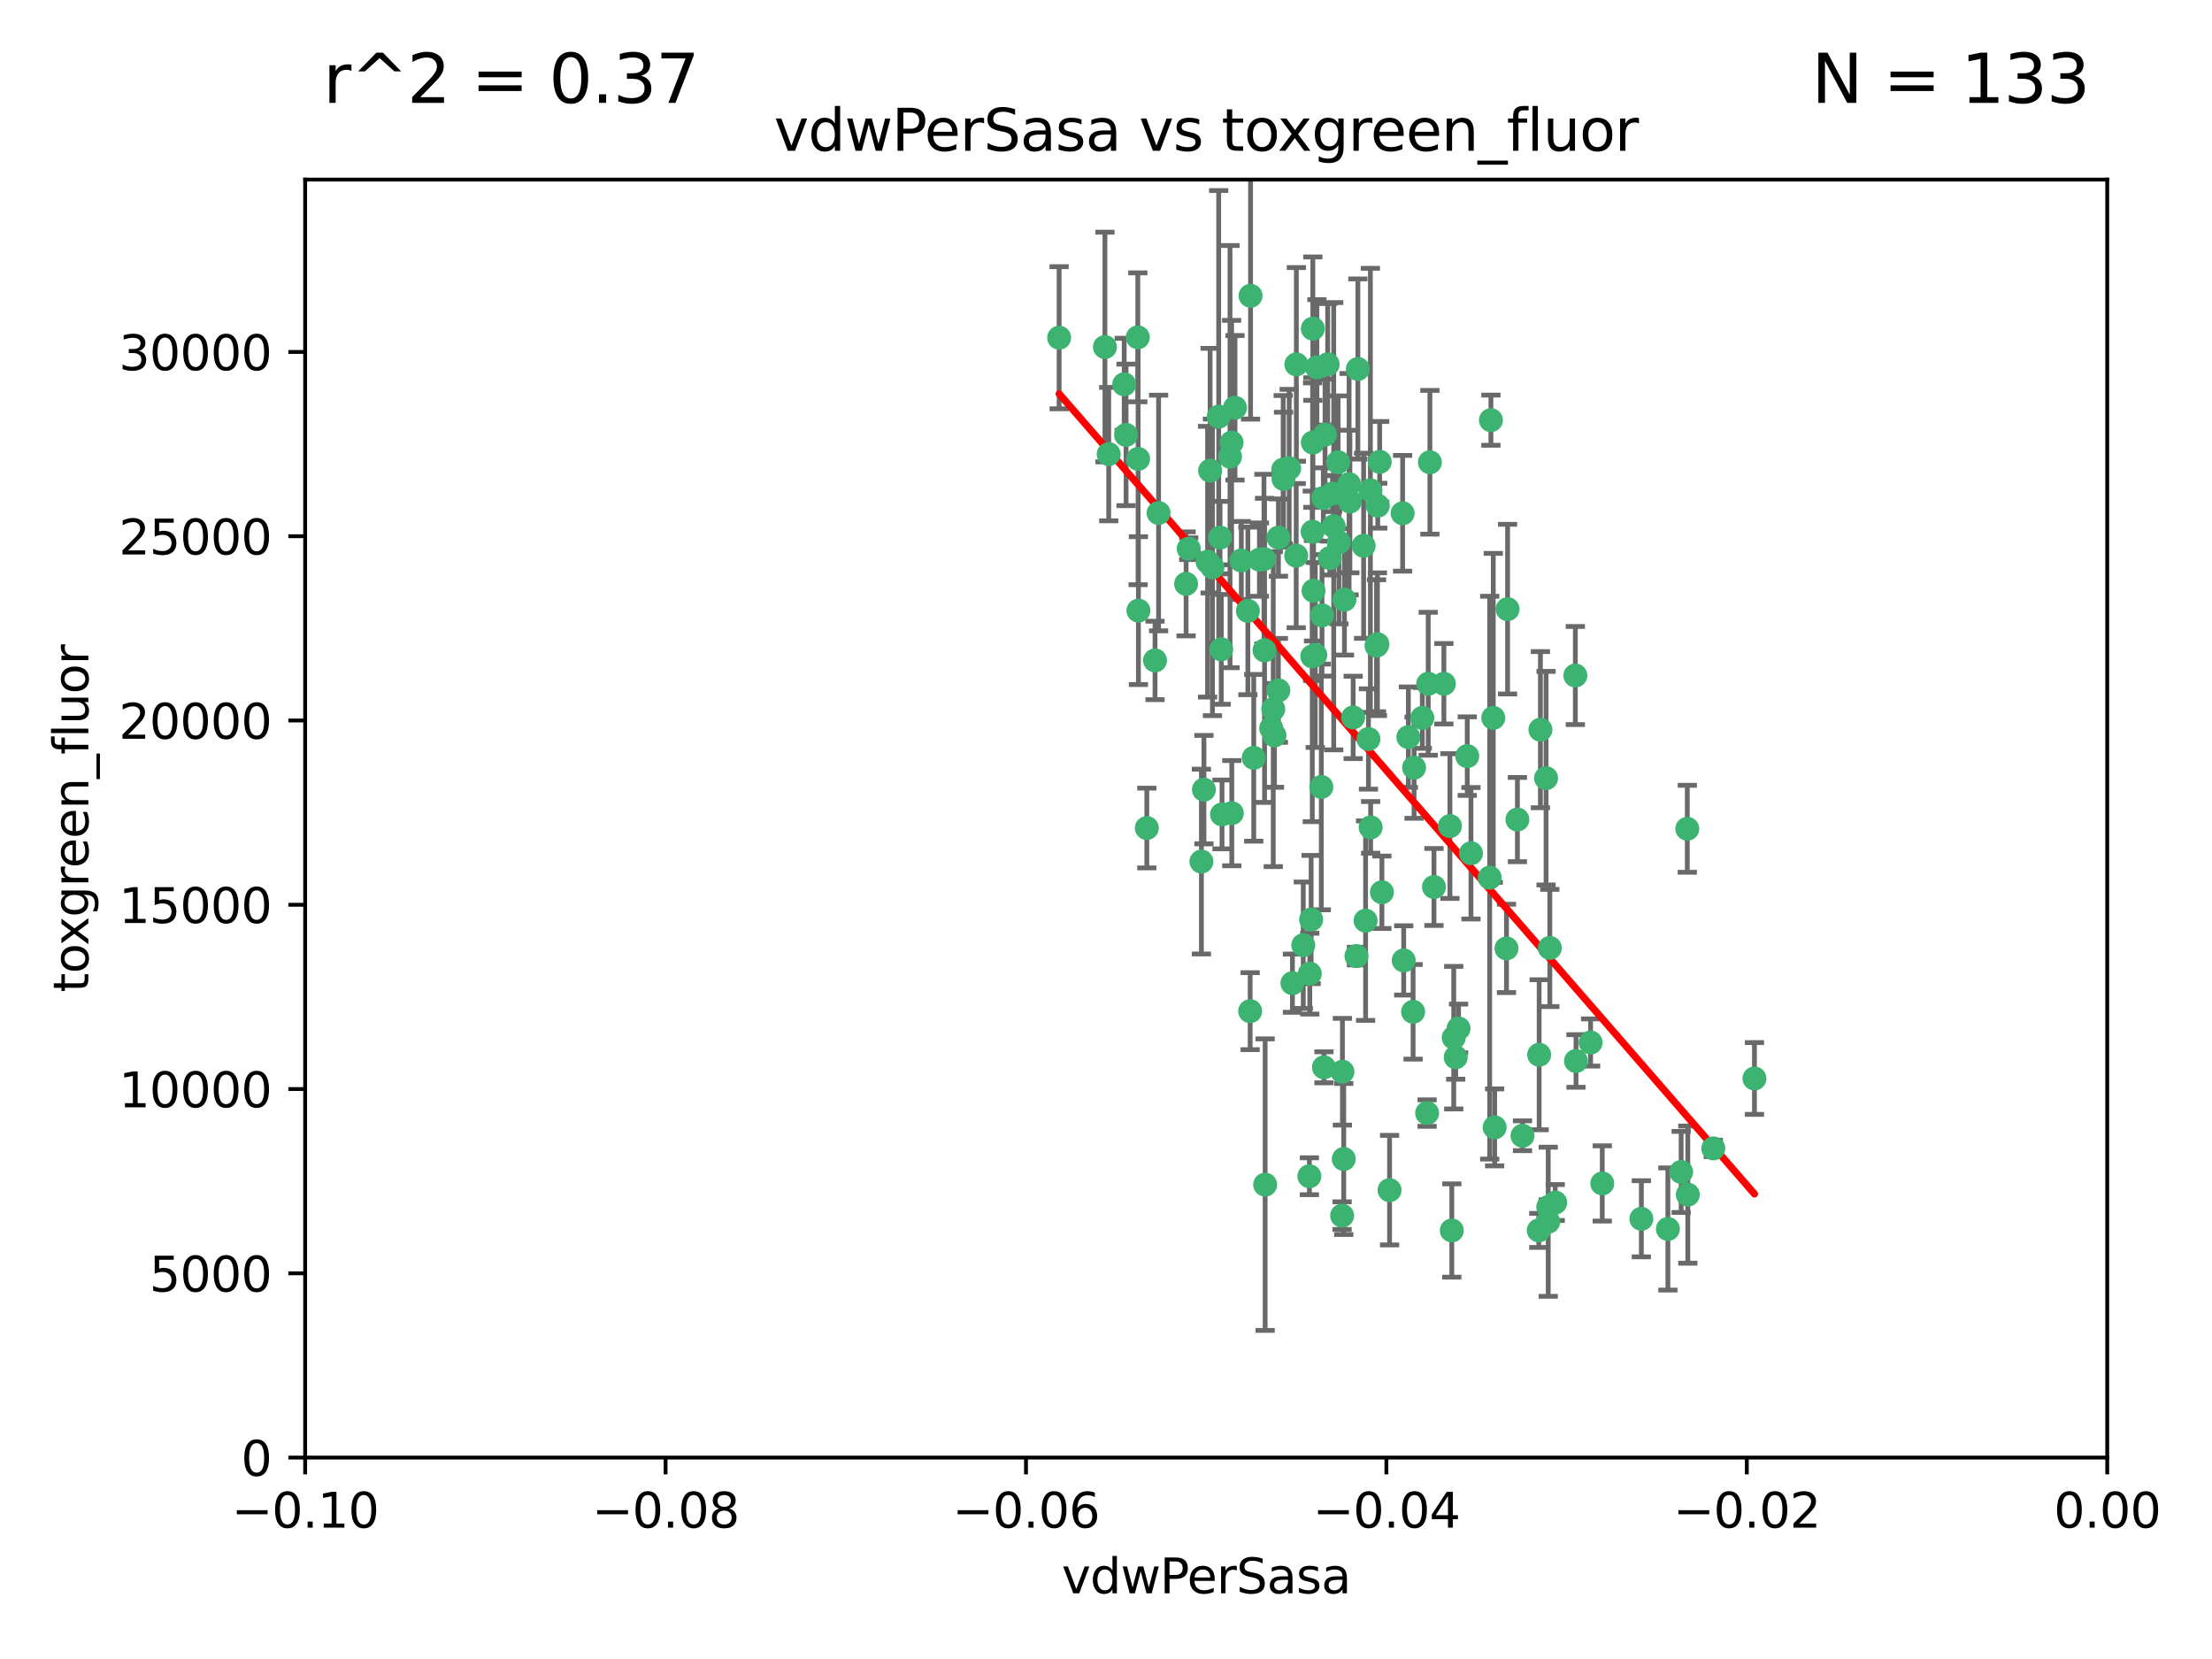 <?xml version="1.0" encoding="utf-8" standalone="no"?>
<!DOCTYPE svg PUBLIC "-//W3C//DTD SVG 1.1//EN"
  "http://www.w3.org/Graphics/SVG/1.1/DTD/svg11.dtd">
<svg xmlns:xlink="http://www.w3.org/1999/xlink" width="460.8pt" height="345.6pt" viewBox="0 0 460.8 345.6" xmlns="http://www.w3.org/2000/svg" version="1.1">
 <defs>
  <style type="text/css">*{stroke-linejoin: round; stroke-linecap: butt}</style>
 </defs>
 <g id="figure_1">
  <g id="patch_1">
   <path d="M 0 345.6 
L 460.8 345.6 
L 460.8 0 
L 0 0 
z
" style="fill: #ffffff"/>
  </g>
  <g id="axes_1">
   <g id="patch_2">
    <path d="M 63.571 303.64 
L 438.975 303.64 
L 438.975 37.411 
L 63.571 37.411 
z
" style="fill: #ffffff"/>
   </g>
   <g id="PathCollection_1">
    <defs>
     <path id="mdc24cabd61" d="M 0 1.118 
C 0.297 1.118 0.581 1 0.791 0.791 
C 1 0.581 1.118 0.297 1.118 0 
C 1.118 -0.297 1 -0.581 0.791 -0.791 
C 0.581 -1 0.297 -1.118 0 -1.118 
C -0.297 -1.118 -0.581 -1 -0.791 -0.791 
C -1 -0.581 -1.118 -0.297 -1.118 0 
C -1.118 0.297 -1 0.581 -0.791 0.791 
C -0.581 1 -0.297 1.118 0 1.118 
z
" style="stroke: #3cb371"/>
    </defs>
    <g clip-path="url(#p1a7eff1f71)">
     <use xlink:href="#mdc24cabd61" x="230.178" y="72.294" style="fill: #3cb371; stroke: #3cb371"/>
     <use xlink:href="#mdc24cabd61" x="266.318" y="111.988" style="fill: #3cb371; stroke: #3cb371"/>
     <use xlink:href="#mdc24cabd61" x="273.371" y="136.733" style="fill: #3cb371; stroke: #3cb371"/>
     <use xlink:href="#mdc24cabd61" x="270.055" y="75.908" style="fill: #3cb371; stroke: #3cb371"/>
     <use xlink:href="#mdc24cabd61" x="234.578" y="90.592" style="fill: #3cb371; stroke: #3cb371"/>
     <use xlink:href="#mdc24cabd61" x="273.49" y="92.187" style="fill: #3cb371; stroke: #3cb371"/>
     <use xlink:href="#mdc24cabd61" x="252.089" y="98.046" style="fill: #3cb371; stroke: #3cb371"/>
     <use xlink:href="#mdc24cabd61" x="286.941" y="134.2" style="fill: #3cb371; stroke: #3cb371"/>
     <use xlink:href="#mdc24cabd61" x="284.069" y="113.699" style="fill: #3cb371; stroke: #3cb371"/>
     <use xlink:href="#mdc24cabd61" x="254.155" y="111.99" style="fill: #3cb371; stroke: #3cb371"/>
     <use xlink:href="#mdc24cabd61" x="257.273" y="84.946" style="fill: #3cb371; stroke: #3cb371"/>
     <use xlink:href="#mdc24cabd61" x="234.193" y="80.055" style="fill: #3cb371; stroke: #3cb371"/>
     <use xlink:href="#mdc24cabd61" x="275.395" y="128.194" style="fill: #3cb371; stroke: #3cb371"/>
     <use xlink:href="#mdc24cabd61" x="274.335" y="76.534" style="fill: #3cb371; stroke: #3cb371"/>
     <use xlink:href="#mdc24cabd61" x="267.313" y="97.835" style="fill: #3cb371; stroke: #3cb371"/>
     <use xlink:href="#mdc24cabd61" x="285.477" y="102.144" style="fill: #3cb371; stroke: #3cb371"/>
     <use xlink:href="#mdc24cabd61" x="220.637" y="70.355" style="fill: #3cb371; stroke: #3cb371"/>
     <use xlink:href="#mdc24cabd61" x="261.177" y="157.866" style="fill: #3cb371; stroke: #3cb371"/>
     <use xlink:href="#mdc24cabd61" x="281.888" y="149.45" style="fill: #3cb371; stroke: #3cb371"/>
     <use xlink:href="#mdc24cabd61" x="277.837" y="109.622" style="fill: #3cb371; stroke: #3cb371"/>
     <use xlink:href="#mdc24cabd61" x="262.362" y="116.577" style="fill: #3cb371; stroke: #3cb371"/>
     <use xlink:href="#mdc24cabd61" x="267.381" y="99.763" style="fill: #3cb371; stroke: #3cb371"/>
     <use xlink:href="#mdc24cabd61" x="278.917" y="112.982" style="fill: #3cb371; stroke: #3cb371"/>
     <use xlink:href="#mdc24cabd61" x="292.191" y="106.925" style="fill: #3cb371; stroke: #3cb371"/>
     <use xlink:href="#mdc24cabd61" x="237.026" y="70.271" style="fill: #3cb371; stroke: #3cb371"/>
     <use xlink:href="#mdc24cabd61" x="277.025" y="116.252" style="fill: #3cb371; stroke: #3cb371"/>
     <use xlink:href="#mdc24cabd61" x="256.564" y="92.203" style="fill: #3cb371; stroke: #3cb371"/>
     <use xlink:href="#mdc24cabd61" x="268.562" y="97.545" style="fill: #3cb371; stroke: #3cb371"/>
     <use xlink:href="#mdc24cabd61" x="273.633" y="123.063" style="fill: #3cb371; stroke: #3cb371"/>
     <use xlink:href="#mdc24cabd61" x="259.956" y="127.26" style="fill: #3cb371; stroke: #3cb371"/>
     <use xlink:href="#mdc24cabd61" x="264.81" y="151.693" style="fill: #3cb371; stroke: #3cb371"/>
     <use xlink:href="#mdc24cabd61" x="275.255" y="163.936" style="fill: #3cb371; stroke: #3cb371"/>
     <use xlink:href="#mdc24cabd61" x="281.206" y="104.476" style="fill: #3cb371; stroke: #3cb371"/>
     <use xlink:href="#mdc24cabd61" x="238.903" y="172.493" style="fill: #3cb371; stroke: #3cb371"/>
     <use xlink:href="#mdc24cabd61" x="273.44" y="110.762" style="fill: #3cb371; stroke: #3cb371"/>
     <use xlink:href="#mdc24cabd61" x="263.429" y="135.482" style="fill: #3cb371; stroke: #3cb371"/>
     <use xlink:href="#mdc24cabd61" x="266.309" y="143.815" style="fill: #3cb371; stroke: #3cb371"/>
     <use xlink:href="#mdc24cabd61" x="275.671" y="103.738" style="fill: #3cb371; stroke: #3cb371"/>
     <use xlink:href="#mdc24cabd61" x="258.59" y="116.762" style="fill: #3cb371; stroke: #3cb371"/>
     <use xlink:href="#mdc24cabd61" x="282.869" y="76.865" style="fill: #3cb371; stroke: #3cb371"/>
     <use xlink:href="#mdc24cabd61" x="247.087" y="121.631" style="fill: #3cb371; stroke: #3cb371"/>
     <use xlink:href="#mdc24cabd61" x="260.513" y="61.614" style="fill: #3cb371; stroke: #3cb371"/>
     <use xlink:href="#mdc24cabd61" x="278.755" y="96.299" style="fill: #3cb371; stroke: #3cb371"/>
     <use xlink:href="#mdc24cabd61" x="293.388" y="153.559" style="fill: #3cb371; stroke: #3cb371"/>
     <use xlink:href="#mdc24cabd61" x="277.586" y="102.821" style="fill: #3cb371; stroke: #3cb371"/>
     <use xlink:href="#mdc24cabd61" x="230.966" y="94.6" style="fill: #3cb371; stroke: #3cb371"/>
     <use xlink:href="#mdc24cabd61" x="237.093" y="95.593" style="fill: #3cb371; stroke: #3cb371"/>
     <use xlink:href="#mdc24cabd61" x="287.011" y="105.344" style="fill: #3cb371; stroke: #3cb371"/>
     <use xlink:href="#mdc24cabd61" x="237.152" y="127.204" style="fill: #3cb371; stroke: #3cb371"/>
     <use xlink:href="#mdc24cabd61" x="273.486" y="68.463" style="fill: #3cb371; stroke: #3cb371"/>
     <use xlink:href="#mdc24cabd61" x="276.581" y="75.9" style="fill: #3cb371; stroke: #3cb371"/>
     <use xlink:href="#mdc24cabd61" x="265.497" y="153.201" style="fill: #3cb371; stroke: #3cb371"/>
     <use xlink:href="#mdc24cabd61" x="272.853" y="202.831" style="fill: #3cb371; stroke: #3cb371"/>
     <use xlink:href="#mdc24cabd61" x="269.235" y="204.811" style="fill: #3cb371; stroke: #3cb371"/>
     <use xlink:href="#mdc24cabd61" x="271.497" y="196.901" style="fill: #3cb371; stroke: #3cb371"/>
     <use xlink:href="#mdc24cabd61" x="251.561" y="117.014" style="fill: #3cb371; stroke: #3cb371"/>
     <use xlink:href="#mdc24cabd61" x="240.614" y="137.58" style="fill: #3cb371; stroke: #3cb371"/>
     <use xlink:href="#mdc24cabd61" x="250.802" y="164.499" style="fill: #3cb371; stroke: #3cb371"/>
     <use xlink:href="#mdc24cabd61" x="273.993" y="136.445" style="fill: #3cb371; stroke: #3cb371"/>
     <use xlink:href="#mdc24cabd61" x="297.524" y="142.442" style="fill: #3cb371; stroke: #3cb371"/>
     <use xlink:href="#mdc24cabd61" x="263.553" y="246.782" style="fill: #3cb371; stroke: #3cb371"/>
     <use xlink:href="#mdc24cabd61" x="247.631" y="114.302" style="fill: #3cb371; stroke: #3cb371"/>
     <use xlink:href="#mdc24cabd61" x="276.03" y="90.534" style="fill: #3cb371; stroke: #3cb371"/>
     <use xlink:href="#mdc24cabd61" x="270.023" y="115.749" style="fill: #3cb371; stroke: #3cb371"/>
     <use xlink:href="#mdc24cabd61" x="296.296" y="149.553" style="fill: #3cb371; stroke: #3cb371"/>
     <use xlink:href="#mdc24cabd61" x="280.072" y="124.926" style="fill: #3cb371; stroke: #3cb371"/>
     <use xlink:href="#mdc24cabd61" x="281.041" y="100.862" style="fill: #3cb371; stroke: #3cb371"/>
     <use xlink:href="#mdc24cabd61" x="241.355" y="106.867" style="fill: #3cb371; stroke: #3cb371"/>
     <use xlink:href="#mdc24cabd61" x="252.576" y="118.19" style="fill: #3cb371; stroke: #3cb371"/>
     <use xlink:href="#mdc24cabd61" x="300.789" y="142.44" style="fill: #3cb371; stroke: #3cb371"/>
     <use xlink:href="#mdc24cabd61" x="286.752" y="134.514" style="fill: #3cb371; stroke: #3cb371"/>
     <use xlink:href="#mdc24cabd61" x="254.41" y="135.269" style="fill: #3cb371; stroke: #3cb371"/>
     <use xlink:href="#mdc24cabd61" x="254.569" y="169.659" style="fill: #3cb371; stroke: #3cb371"/>
     <use xlink:href="#mdc24cabd61" x="253.879" y="86.8" style="fill: #3cb371; stroke: #3cb371"/>
     <use xlink:href="#mdc24cabd61" x="284.478" y="191.788" style="fill: #3cb371; stroke: #3cb371"/>
     <use xlink:href="#mdc24cabd61" x="279.927" y="241.437" style="fill: #3cb371; stroke: #3cb371"/>
     <use xlink:href="#mdc24cabd61" x="297.873" y="96.298" style="fill: #3cb371; stroke: #3cb371"/>
     <use xlink:href="#mdc24cabd61" x="287.876" y="185.876" style="fill: #3cb371; stroke: #3cb371"/>
     <use xlink:href="#mdc24cabd61" x="265.246" y="147.723" style="fill: #3cb371; stroke: #3cb371"/>
     <use xlink:href="#mdc24cabd61" x="303.842" y="214.241" style="fill: #3cb371; stroke: #3cb371"/>
     <use xlink:href="#mdc24cabd61" x="282.577" y="199.17" style="fill: #3cb371; stroke: #3cb371"/>
     <use xlink:href="#mdc24cabd61" x="256.233" y="95.121" style="fill: #3cb371; stroke: #3cb371"/>
     <use xlink:href="#mdc24cabd61" x="322.524" y="251.452" style="fill: #3cb371; stroke: #3cb371"/>
     <use xlink:href="#mdc24cabd61" x="272.771" y="245.034" style="fill: #3cb371; stroke: #3cb371"/>
     <use xlink:href="#mdc24cabd61" x="287.416" y="96.211" style="fill: #3cb371; stroke: #3cb371"/>
     <use xlink:href="#mdc24cabd61" x="311.077" y="149.542" style="fill: #3cb371; stroke: #3cb371"/>
     <use xlink:href="#mdc24cabd61" x="250.276" y="179.478" style="fill: #3cb371; stroke: #3cb371"/>
     <use xlink:href="#mdc24cabd61" x="260.43" y="210.642" style="fill: #3cb371; stroke: #3cb371"/>
     <use xlink:href="#mdc24cabd61" x="289.472" y="247.93" style="fill: #3cb371; stroke: #3cb371"/>
     <use xlink:href="#mdc24cabd61" x="256.606" y="169.397" style="fill: #3cb371; stroke: #3cb371"/>
     <use xlink:href="#mdc24cabd61" x="285.076" y="153.944" style="fill: #3cb371; stroke: #3cb371"/>
     <use xlink:href="#mdc24cabd61" x="292.416" y="200.074" style="fill: #3cb371; stroke: #3cb371"/>
     <use xlink:href="#mdc24cabd61" x="297.293" y="231.871" style="fill: #3cb371; stroke: #3cb371"/>
     <use xlink:href="#mdc24cabd61" x="322.856" y="197.478" style="fill: #3cb371; stroke: #3cb371"/>
     <use xlink:href="#mdc24cabd61" x="310.584" y="87.531" style="fill: #3cb371; stroke: #3cb371"/>
     <use xlink:href="#mdc24cabd61" x="298.722" y="184.777" style="fill: #3cb371; stroke: #3cb371"/>
     <use xlink:href="#mdc24cabd61" x="305.654" y="157.513" style="fill: #3cb371; stroke: #3cb371"/>
     <use xlink:href="#mdc24cabd61" x="310.33" y="182.831" style="fill: #3cb371; stroke: #3cb371"/>
     <use xlink:href="#mdc24cabd61" x="306.429" y="177.75" style="fill: #3cb371; stroke: #3cb371"/>
     <use xlink:href="#mdc24cabd61" x="263.306" y="116.464" style="fill: #3cb371; stroke: #3cb371"/>
     <use xlink:href="#mdc24cabd61" x="279.65" y="223.261" style="fill: #3cb371; stroke: #3cb371"/>
     <use xlink:href="#mdc24cabd61" x="302.048" y="172.082" style="fill: #3cb371; stroke: #3cb371"/>
     <use xlink:href="#mdc24cabd61" x="311.365" y="234.855" style="fill: #3cb371; stroke: #3cb371"/>
     <use xlink:href="#mdc24cabd61" x="285.529" y="172.356" style="fill: #3cb371; stroke: #3cb371"/>
     <use xlink:href="#mdc24cabd61" x="320.634" y="219.725" style="fill: #3cb371; stroke: #3cb371"/>
     <use xlink:href="#mdc24cabd61" x="273.135" y="191.554" style="fill: #3cb371; stroke: #3cb371"/>
     <use xlink:href="#mdc24cabd61" x="320.897" y="152.004" style="fill: #3cb371; stroke: #3cb371"/>
     <use xlink:href="#mdc24cabd61" x="314.057" y="126.892" style="fill: #3cb371; stroke: #3cb371"/>
     <use xlink:href="#mdc24cabd61" x="275.805" y="222.343" style="fill: #3cb371; stroke: #3cb371"/>
     <use xlink:href="#mdc24cabd61" x="322.525" y="254.514" style="fill: #3cb371; stroke: #3cb371"/>
     <use xlink:href="#mdc24cabd61" x="302.839" y="216.17" style="fill: #3cb371; stroke: #3cb371"/>
     <use xlink:href="#mdc24cabd61" x="341.926" y="253.898" style="fill: #3cb371; stroke: #3cb371"/>
     <use xlink:href="#mdc24cabd61" x="316.104" y="170.733" style="fill: #3cb371; stroke: #3cb371"/>
     <use xlink:href="#mdc24cabd61" x="322.074" y="162.105" style="fill: #3cb371; stroke: #3cb371"/>
     <use xlink:href="#mdc24cabd61" x="328.173" y="140.722" style="fill: #3cb371; stroke: #3cb371"/>
     <use xlink:href="#mdc24cabd61" x="347.451" y="256.018" style="fill: #3cb371; stroke: #3cb371"/>
     <use xlink:href="#mdc24cabd61" x="313.826" y="197.571" style="fill: #3cb371; stroke: #3cb371"/>
     <use xlink:href="#mdc24cabd61" x="302.438" y="256.331" style="fill: #3cb371; stroke: #3cb371"/>
     <use xlink:href="#mdc24cabd61" x="294.577" y="159.917" style="fill: #3cb371; stroke: #3cb371"/>
     <use xlink:href="#mdc24cabd61" x="328.308" y="221.023" style="fill: #3cb371; stroke: #3cb371"/>
     <use xlink:href="#mdc24cabd61" x="317.164" y="236.599" style="fill: #3cb371; stroke: #3cb371"/>
     <use xlink:href="#mdc24cabd61" x="365.484" y="224.667" style="fill: #3cb371; stroke: #3cb371"/>
     <use xlink:href="#mdc24cabd61" x="279.588" y="253.241" style="fill: #3cb371; stroke: #3cb371"/>
     <use xlink:href="#mdc24cabd61" x="356.911" y="239.234" style="fill: #3cb371; stroke: #3cb371"/>
     <use xlink:href="#mdc24cabd61" x="323.985" y="250.509" style="fill: #3cb371; stroke: #3cb371"/>
     <use xlink:href="#mdc24cabd61" x="303.252" y="220.252" style="fill: #3cb371; stroke: #3cb371"/>
     <use xlink:href="#mdc24cabd61" x="351.494" y="172.649" style="fill: #3cb371; stroke: #3cb371"/>
     <use xlink:href="#mdc24cabd61" x="320.553" y="256.316" style="fill: #3cb371; stroke: #3cb371"/>
     <use xlink:href="#mdc24cabd61" x="333.782" y="246.532" style="fill: #3cb371; stroke: #3cb371"/>
     <use xlink:href="#mdc24cabd61" x="331.351" y="217.17" style="fill: #3cb371; stroke: #3cb371"/>
     <use xlink:href="#mdc24cabd61" x="350.214" y="244.135" style="fill: #3cb371; stroke: #3cb371"/>
     <use xlink:href="#mdc24cabd61" x="351.601" y="248.861" style="fill: #3cb371; stroke: #3cb371"/>
     <use xlink:href="#mdc24cabd61" x="294.374" y="210.779" style="fill: #3cb371; stroke: #3cb371"/>
    </g>
   </g>
   <g id="matplotlib.axis_1">
    <g id="xtick_1">
     <g id="line2d_1">
      <defs>
       <path id="m21871d1caa" d="M 0 0 
L 0 3.5 
" style="stroke: #000000; stroke-width: 0.8"/>
      </defs>
      <g>
       <use xlink:href="#m21871d1caa" x="63.571" y="303.64" style="stroke: #000000; stroke-width: 0.8"/>
      </g>
     </g>
     <g id="text_1">
      <!-- −0.10 -->
      <g transform="translate(48.249 318.238)scale(0.1 -0.1)">
       <defs>
        <path id="DejaVuSans-2212" d="M 678 2272 
L 4684 2272 
L 4684 1741 
L 678 1741 
L 678 2272 
z
" transform="scale(0.016)"/>
        <path id="DejaVuSans-30" d="M 2034 4250 
Q 1547 4250 1301 3770 
Q 1056 3291 1056 2328 
Q 1056 1369 1301 889 
Q 1547 409 2034 409 
Q 2525 409 2770 889 
Q 3016 1369 3016 2328 
Q 3016 3291 2770 3770 
Q 2525 4250 2034 4250 
z
M 2034 4750 
Q 2819 4750 3233 4129 
Q 3647 3509 3647 2328 
Q 3647 1150 3233 529 
Q 2819 -91 2034 -91 
Q 1250 -91 836 529 
Q 422 1150 422 2328 
Q 422 3509 836 4129 
Q 1250 4750 2034 4750 
z
" transform="scale(0.016)"/>
        <path id="DejaVuSans-2e" d="M 684 794 
L 1344 794 
L 1344 0 
L 684 0 
L 684 794 
z
" transform="scale(0.016)"/>
        <path id="DejaVuSans-31" d="M 794 531 
L 1825 531 
L 1825 4091 
L 703 3866 
L 703 4441 
L 1819 4666 
L 2450 4666 
L 2450 531 
L 3481 531 
L 3481 0 
L 794 0 
L 794 531 
z
" transform="scale(0.016)"/>
       </defs>
       <use xlink:href="#DejaVuSans-2212"/>
       <use xlink:href="#DejaVuSans-30" x="83.789"/>
       <use xlink:href="#DejaVuSans-2e" x="147.412"/>
       <use xlink:href="#DejaVuSans-31" x="179.199"/>
       <use xlink:href="#DejaVuSans-30" x="242.822"/>
      </g>
     </g>
    </g>
    <g id="xtick_2">
     <g id="line2d_2">
      <g>
       <use xlink:href="#m21871d1caa" x="138.652" y="303.64" style="stroke: #000000; stroke-width: 0.8"/>
      </g>
     </g>
     <g id="text_2">
      <!-- −0.08 -->
      <g transform="translate(123.329 318.238)scale(0.1 -0.1)">
       <defs>
        <path id="DejaVuSans-38" d="M 2034 2216 
Q 1584 2216 1326 1975 
Q 1069 1734 1069 1313 
Q 1069 891 1326 650 
Q 1584 409 2034 409 
Q 2484 409 2743 651 
Q 3003 894 3003 1313 
Q 3003 1734 2745 1975 
Q 2488 2216 2034 2216 
z
M 1403 2484 
Q 997 2584 770 2862 
Q 544 3141 544 3541 
Q 544 4100 942 4425 
Q 1341 4750 2034 4750 
Q 2731 4750 3128 4425 
Q 3525 4100 3525 3541 
Q 3525 3141 3298 2862 
Q 3072 2584 2669 2484 
Q 3125 2378 3379 2068 
Q 3634 1759 3634 1313 
Q 3634 634 3220 271 
Q 2806 -91 2034 -91 
Q 1263 -91 848 271 
Q 434 634 434 1313 
Q 434 1759 690 2068 
Q 947 2378 1403 2484 
z
M 1172 3481 
Q 1172 3119 1398 2916 
Q 1625 2713 2034 2713 
Q 2441 2713 2670 2916 
Q 2900 3119 2900 3481 
Q 2900 3844 2670 4047 
Q 2441 4250 2034 4250 
Q 1625 4250 1398 4047 
Q 1172 3844 1172 3481 
z
" transform="scale(0.016)"/>
       </defs>
       <use xlink:href="#DejaVuSans-2212"/>
       <use xlink:href="#DejaVuSans-30" x="83.789"/>
       <use xlink:href="#DejaVuSans-2e" x="147.412"/>
       <use xlink:href="#DejaVuSans-30" x="179.199"/>
       <use xlink:href="#DejaVuSans-38" x="242.822"/>
      </g>
     </g>
    </g>
    <g id="xtick_3">
     <g id="line2d_3">
      <g>
       <use xlink:href="#m21871d1caa" x="213.733" y="303.64" style="stroke: #000000; stroke-width: 0.8"/>
      </g>
     </g>
     <g id="text_3">
      <!-- −0.06 -->
      <g transform="translate(198.41 318.238)scale(0.1 -0.1)">
       <defs>
        <path id="DejaVuSans-36" d="M 2113 2584 
Q 1688 2584 1439 2293 
Q 1191 2003 1191 1497 
Q 1191 994 1439 701 
Q 1688 409 2113 409 
Q 2538 409 2786 701 
Q 3034 994 3034 1497 
Q 3034 2003 2786 2293 
Q 2538 2584 2113 2584 
z
M 3366 4563 
L 3366 3988 
Q 3128 4100 2886 4159 
Q 2644 4219 2406 4219 
Q 1781 4219 1451 3797 
Q 1122 3375 1075 2522 
Q 1259 2794 1537 2939 
Q 1816 3084 2150 3084 
Q 2853 3084 3261 2657 
Q 3669 2231 3669 1497 
Q 3669 778 3244 343 
Q 2819 -91 2113 -91 
Q 1303 -91 875 529 
Q 447 1150 447 2328 
Q 447 3434 972 4092 
Q 1497 4750 2381 4750 
Q 2619 4750 2861 4703 
Q 3103 4656 3366 4563 
z
" transform="scale(0.016)"/>
       </defs>
       <use xlink:href="#DejaVuSans-2212"/>
       <use xlink:href="#DejaVuSans-30" x="83.789"/>
       <use xlink:href="#DejaVuSans-2e" x="147.412"/>
       <use xlink:href="#DejaVuSans-30" x="179.199"/>
       <use xlink:href="#DejaVuSans-36" x="242.822"/>
      </g>
     </g>
    </g>
    <g id="xtick_4">
     <g id="line2d_4">
      <g>
       <use xlink:href="#m21871d1caa" x="288.813" y="303.64" style="stroke: #000000; stroke-width: 0.8"/>
      </g>
     </g>
     <g id="text_4">
      <!-- −0.04 -->
      <g transform="translate(273.491 318.238)scale(0.1 -0.1)">
       <defs>
        <path id="DejaVuSans-34" d="M 2419 4116 
L 825 1625 
L 2419 1625 
L 2419 4116 
z
M 2253 4666 
L 3047 4666 
L 3047 1625 
L 3713 1625 
L 3713 1100 
L 3047 1100 
L 3047 0 
L 2419 0 
L 2419 1100 
L 313 1100 
L 313 1709 
L 2253 4666 
z
" transform="scale(0.016)"/>
       </defs>
       <use xlink:href="#DejaVuSans-2212"/>
       <use xlink:href="#DejaVuSans-30" x="83.789"/>
       <use xlink:href="#DejaVuSans-2e" x="147.412"/>
       <use xlink:href="#DejaVuSans-30" x="179.199"/>
       <use xlink:href="#DejaVuSans-34" x="242.822"/>
      </g>
     </g>
    </g>
    <g id="xtick_5">
     <g id="line2d_5">
      <g>
       <use xlink:href="#m21871d1caa" x="363.894" y="303.64" style="stroke: #000000; stroke-width: 0.8"/>
      </g>
     </g>
     <g id="text_5">
      <!-- −0.02 -->
      <g transform="translate(348.572 318.238)scale(0.1 -0.1)">
       <defs>
        <path id="DejaVuSans-32" d="M 1228 531 
L 3431 531 
L 3431 0 
L 469 0 
L 469 531 
Q 828 903 1448 1529 
Q 2069 2156 2228 2338 
Q 2531 2678 2651 2914 
Q 2772 3150 2772 3378 
Q 2772 3750 2511 3984 
Q 2250 4219 1831 4219 
Q 1534 4219 1204 4116 
Q 875 4013 500 3803 
L 500 4441 
Q 881 4594 1212 4672 
Q 1544 4750 1819 4750 
Q 2544 4750 2975 4387 
Q 3406 4025 3406 3419 
Q 3406 3131 3298 2873 
Q 3191 2616 2906 2266 
Q 2828 2175 2409 1742 
Q 1991 1309 1228 531 
z
" transform="scale(0.016)"/>
       </defs>
       <use xlink:href="#DejaVuSans-2212"/>
       <use xlink:href="#DejaVuSans-30" x="83.789"/>
       <use xlink:href="#DejaVuSans-2e" x="147.412"/>
       <use xlink:href="#DejaVuSans-30" x="179.199"/>
       <use xlink:href="#DejaVuSans-32" x="242.822"/>
      </g>
     </g>
    </g>
    <g id="xtick_6">
     <g id="line2d_6">
      <g>
       <use xlink:href="#m21871d1caa" x="438.975" y="303.64" style="stroke: #000000; stroke-width: 0.8"/>
      </g>
     </g>
     <g id="text_6">
      <!-- 0.00 -->
      <g transform="translate(427.842 318.238)scale(0.1 -0.1)">
       <use xlink:href="#DejaVuSans-30"/>
       <use xlink:href="#DejaVuSans-2e" x="63.623"/>
       <use xlink:href="#DejaVuSans-30" x="95.41"/>
       <use xlink:href="#DejaVuSans-30" x="159.033"/>
      </g>
     </g>
    </g>
    <g id="text_7">
     <!-- vdwPerSasa -->
     <g transform="translate(221.178 331.917)scale(0.1 -0.1)">
      <defs>
       <path id="DejaVuSans-76" d="M 191 3500 
L 800 3500 
L 1894 563 
L 2988 3500 
L 3597 3500 
L 2284 0 
L 1503 0 
L 191 3500 
z
" transform="scale(0.016)"/>
       <path id="DejaVuSans-64" d="M 2906 2969 
L 2906 4863 
L 3481 4863 
L 3481 0 
L 2906 0 
L 2906 525 
Q 2725 213 2448 61 
Q 2172 -91 1784 -91 
Q 1150 -91 751 415 
Q 353 922 353 1747 
Q 353 2572 751 3078 
Q 1150 3584 1784 3584 
Q 2172 3584 2448 3432 
Q 2725 3281 2906 2969 
z
M 947 1747 
Q 947 1113 1208 752 
Q 1469 391 1925 391 
Q 2381 391 2643 752 
Q 2906 1113 2906 1747 
Q 2906 2381 2643 2742 
Q 2381 3103 1925 3103 
Q 1469 3103 1208 2742 
Q 947 2381 947 1747 
z
" transform="scale(0.016)"/>
       <path id="DejaVuSans-77" d="M 269 3500 
L 844 3500 
L 1563 769 
L 2278 3500 
L 2956 3500 
L 3675 769 
L 4391 3500 
L 4966 3500 
L 4050 0 
L 3372 0 
L 2619 2869 
L 1863 0 
L 1184 0 
L 269 3500 
z
" transform="scale(0.016)"/>
       <path id="DejaVuSans-50" d="M 1259 4147 
L 1259 2394 
L 2053 2394 
Q 2494 2394 2734 2622 
Q 2975 2850 2975 3272 
Q 2975 3691 2734 3919 
Q 2494 4147 2053 4147 
L 1259 4147 
z
M 628 4666 
L 2053 4666 
Q 2838 4666 3239 4311 
Q 3641 3956 3641 3272 
Q 3641 2581 3239 2228 
Q 2838 1875 2053 1875 
L 1259 1875 
L 1259 0 
L 628 0 
L 628 4666 
z
" transform="scale(0.016)"/>
       <path id="DejaVuSans-65" d="M 3597 1894 
L 3597 1613 
L 953 1613 
Q 991 1019 1311 708 
Q 1631 397 2203 397 
Q 2534 397 2845 478 
Q 3156 559 3463 722 
L 3463 178 
Q 3153 47 2828 -22 
Q 2503 -91 2169 -91 
Q 1331 -91 842 396 
Q 353 884 353 1716 
Q 353 2575 817 3079 
Q 1281 3584 2069 3584 
Q 2775 3584 3186 3129 
Q 3597 2675 3597 1894 
z
M 3022 2063 
Q 3016 2534 2758 2815 
Q 2500 3097 2075 3097 
Q 1594 3097 1305 2825 
Q 1016 2553 972 2059 
L 3022 2063 
z
" transform="scale(0.016)"/>
       <path id="DejaVuSans-72" d="M 2631 2963 
Q 2534 3019 2420 3045 
Q 2306 3072 2169 3072 
Q 1681 3072 1420 2755 
Q 1159 2438 1159 1844 
L 1159 0 
L 581 0 
L 581 3500 
L 1159 3500 
L 1159 2956 
Q 1341 3275 1631 3429 
Q 1922 3584 2338 3584 
Q 2397 3584 2469 3576 
Q 2541 3569 2628 3553 
L 2631 2963 
z
" transform="scale(0.016)"/>
       <path id="DejaVuSans-53" d="M 3425 4513 
L 3425 3897 
Q 3066 4069 2747 4153 
Q 2428 4238 2131 4238 
Q 1616 4238 1336 4038 
Q 1056 3838 1056 3469 
Q 1056 3159 1242 3001 
Q 1428 2844 1947 2747 
L 2328 2669 
Q 3034 2534 3370 2195 
Q 3706 1856 3706 1288 
Q 3706 609 3251 259 
Q 2797 -91 1919 -91 
Q 1588 -91 1214 -16 
Q 841 59 441 206 
L 441 856 
Q 825 641 1194 531 
Q 1563 422 1919 422 
Q 2459 422 2753 634 
Q 3047 847 3047 1241 
Q 3047 1584 2836 1778 
Q 2625 1972 2144 2069 
L 1759 2144 
Q 1053 2284 737 2584 
Q 422 2884 422 3419 
Q 422 4038 858 4394 
Q 1294 4750 2059 4750 
Q 2388 4750 2728 4690 
Q 3069 4631 3425 4513 
z
" transform="scale(0.016)"/>
       <path id="DejaVuSans-61" d="M 2194 1759 
Q 1497 1759 1228 1600 
Q 959 1441 959 1056 
Q 959 750 1161 570 
Q 1363 391 1709 391 
Q 2188 391 2477 730 
Q 2766 1069 2766 1631 
L 2766 1759 
L 2194 1759 
z
M 3341 1997 
L 3341 0 
L 2766 0 
L 2766 531 
Q 2569 213 2275 61 
Q 1981 -91 1556 -91 
Q 1019 -91 701 211 
Q 384 513 384 1019 
Q 384 1609 779 1909 
Q 1175 2209 1959 2209 
L 2766 2209 
L 2766 2266 
Q 2766 2663 2505 2880 
Q 2244 3097 1772 3097 
Q 1472 3097 1187 3025 
Q 903 2953 641 2809 
L 641 3341 
Q 956 3463 1253 3523 
Q 1550 3584 1831 3584 
Q 2591 3584 2966 3190 
Q 3341 2797 3341 1997 
z
" transform="scale(0.016)"/>
       <path id="DejaVuSans-73" d="M 2834 3397 
L 2834 2853 
Q 2591 2978 2328 3040 
Q 2066 3103 1784 3103 
Q 1356 3103 1142 2972 
Q 928 2841 928 2578 
Q 928 2378 1081 2264 
Q 1234 2150 1697 2047 
L 1894 2003 
Q 2506 1872 2764 1633 
Q 3022 1394 3022 966 
Q 3022 478 2636 193 
Q 2250 -91 1575 -91 
Q 1294 -91 989 -36 
Q 684 19 347 128 
L 347 722 
Q 666 556 975 473 
Q 1284 391 1588 391 
Q 1994 391 2212 530 
Q 2431 669 2431 922 
Q 2431 1156 2273 1281 
Q 2116 1406 1581 1522 
L 1381 1569 
Q 847 1681 609 1914 
Q 372 2147 372 2553 
Q 372 3047 722 3315 
Q 1072 3584 1716 3584 
Q 2034 3584 2315 3537 
Q 2597 3491 2834 3397 
z
" transform="scale(0.016)"/>
      </defs>
      <use xlink:href="#DejaVuSans-76"/>
      <use xlink:href="#DejaVuSans-64" x="59.18"/>
      <use xlink:href="#DejaVuSans-77" x="122.656"/>
      <use xlink:href="#DejaVuSans-50" x="204.443"/>
      <use xlink:href="#DejaVuSans-65" x="261.121"/>
      <use xlink:href="#DejaVuSans-72" x="322.645"/>
      <use xlink:href="#DejaVuSans-53" x="363.758"/>
      <use xlink:href="#DejaVuSans-61" x="427.234"/>
      <use xlink:href="#DejaVuSans-73" x="488.514"/>
      <use xlink:href="#DejaVuSans-61" x="540.613"/>
     </g>
    </g>
   </g>
   <g id="matplotlib.axis_2">
    <g id="ytick_1">
     <g id="line2d_7">
      <defs>
       <path id="mb8691da95c" d="M 0 0 
L -3.5 0 
" style="stroke: #000000; stroke-width: 0.8"/>
      </defs>
      <g>
       <use xlink:href="#mb8691da95c" x="63.571" y="303.64" style="stroke: #000000; stroke-width: 0.8"/>
      </g>
     </g>
     <g id="text_8">
      <!-- 0 -->
      <g transform="translate(50.209 307.439)scale(0.1 -0.1)">
       <use xlink:href="#DejaVuSans-30"/>
      </g>
     </g>
    </g>
    <g id="ytick_2">
     <g id="line2d_8">
      <g>
       <use xlink:href="#mb8691da95c" x="63.571" y="265.253" style="stroke: #000000; stroke-width: 0.8"/>
      </g>
     </g>
     <g id="text_9">
      <!-- 5000 -->
      <g transform="translate(31.121 269.052)scale(0.1 -0.1)">
       <defs>
        <path id="DejaVuSans-35" d="M 691 4666 
L 3169 4666 
L 3169 4134 
L 1269 4134 
L 1269 2991 
Q 1406 3038 1543 3061 
Q 1681 3084 1819 3084 
Q 2600 3084 3056 2656 
Q 3513 2228 3513 1497 
Q 3513 744 3044 326 
Q 2575 -91 1722 -91 
Q 1428 -91 1123 -41 
Q 819 9 494 109 
L 494 744 
Q 775 591 1075 516 
Q 1375 441 1709 441 
Q 2250 441 2565 725 
Q 2881 1009 2881 1497 
Q 2881 1984 2565 2268 
Q 2250 2553 1709 2553 
Q 1456 2553 1204 2497 
Q 953 2441 691 2322 
L 691 4666 
z
" transform="scale(0.016)"/>
       </defs>
       <use xlink:href="#DejaVuSans-35"/>
       <use xlink:href="#DejaVuSans-30" x="63.623"/>
       <use xlink:href="#DejaVuSans-30" x="127.246"/>
       <use xlink:href="#DejaVuSans-30" x="190.869"/>
      </g>
     </g>
    </g>
    <g id="ytick_3">
     <g id="line2d_9">
      <g>
       <use xlink:href="#mb8691da95c" x="63.571" y="226.866" style="stroke: #000000; stroke-width: 0.8"/>
      </g>
     </g>
     <g id="text_10">
      <!-- 10000 -->
      <g transform="translate(24.759 230.665)scale(0.1 -0.1)">
       <use xlink:href="#DejaVuSans-31"/>
       <use xlink:href="#DejaVuSans-30" x="63.623"/>
       <use xlink:href="#DejaVuSans-30" x="127.246"/>
       <use xlink:href="#DejaVuSans-30" x="190.869"/>
       <use xlink:href="#DejaVuSans-30" x="254.492"/>
      </g>
     </g>
    </g>
    <g id="ytick_4">
     <g id="line2d_10">
      <g>
       <use xlink:href="#mb8691da95c" x="63.571" y="188.479" style="stroke: #000000; stroke-width: 0.8"/>
      </g>
     </g>
     <g id="text_11">
      <!-- 15000 -->
      <g transform="translate(24.759 192.278)scale(0.1 -0.1)">
       <use xlink:href="#DejaVuSans-31"/>
       <use xlink:href="#DejaVuSans-35" x="63.623"/>
       <use xlink:href="#DejaVuSans-30" x="127.246"/>
       <use xlink:href="#DejaVuSans-30" x="190.869"/>
       <use xlink:href="#DejaVuSans-30" x="254.492"/>
      </g>
     </g>
    </g>
    <g id="ytick_5">
     <g id="line2d_11">
      <g>
       <use xlink:href="#mb8691da95c" x="63.571" y="150.092" style="stroke: #000000; stroke-width: 0.8"/>
      </g>
     </g>
     <g id="text_12">
      <!-- 20000 -->
      <g transform="translate(24.759 153.891)scale(0.1 -0.1)">
       <use xlink:href="#DejaVuSans-32"/>
       <use xlink:href="#DejaVuSans-30" x="63.623"/>
       <use xlink:href="#DejaVuSans-30" x="127.246"/>
       <use xlink:href="#DejaVuSans-30" x="190.869"/>
       <use xlink:href="#DejaVuSans-30" x="254.492"/>
      </g>
     </g>
    </g>
    <g id="ytick_6">
     <g id="line2d_12">
      <g>
       <use xlink:href="#mb8691da95c" x="63.571" y="111.705" style="stroke: #000000; stroke-width: 0.8"/>
      </g>
     </g>
     <g id="text_13">
      <!-- 25000 -->
      <g transform="translate(24.759 115.504)scale(0.1 -0.1)">
       <use xlink:href="#DejaVuSans-32"/>
       <use xlink:href="#DejaVuSans-35" x="63.623"/>
       <use xlink:href="#DejaVuSans-30" x="127.246"/>
       <use xlink:href="#DejaVuSans-30" x="190.869"/>
       <use xlink:href="#DejaVuSans-30" x="254.492"/>
      </g>
     </g>
    </g>
    <g id="ytick_7">
     <g id="line2d_13">
      <g>
       <use xlink:href="#mb8691da95c" x="63.571" y="73.317" style="stroke: #000000; stroke-width: 0.8"/>
      </g>
     </g>
     <g id="text_14">
      <!-- 30000 -->
      <g transform="translate(24.759 77.117)scale(0.1 -0.1)">
       <defs>
        <path id="DejaVuSans-33" d="M 2597 2516 
Q 3050 2419 3304 2112 
Q 3559 1806 3559 1356 
Q 3559 666 3084 287 
Q 2609 -91 1734 -91 
Q 1441 -91 1130 -33 
Q 819 25 488 141 
L 488 750 
Q 750 597 1062 519 
Q 1375 441 1716 441 
Q 2309 441 2620 675 
Q 2931 909 2931 1356 
Q 2931 1769 2642 2001 
Q 2353 2234 1838 2234 
L 1294 2234 
L 1294 2753 
L 1863 2753 
Q 2328 2753 2575 2939 
Q 2822 3125 2822 3475 
Q 2822 3834 2567 4026 
Q 2313 4219 1838 4219 
Q 1578 4219 1281 4162 
Q 984 4106 628 3988 
L 628 4550 
Q 988 4650 1302 4700 
Q 1616 4750 1894 4750 
Q 2613 4750 3031 4423 
Q 3450 4097 3450 3541 
Q 3450 3153 3228 2886 
Q 3006 2619 2597 2516 
z
" transform="scale(0.016)"/>
       </defs>
       <use xlink:href="#DejaVuSans-33"/>
       <use xlink:href="#DejaVuSans-30" x="63.623"/>
       <use xlink:href="#DejaVuSans-30" x="127.246"/>
       <use xlink:href="#DejaVuSans-30" x="190.869"/>
       <use xlink:href="#DejaVuSans-30" x="254.492"/>
      </g>
     </g>
    </g>
    <g id="text_15">
     <!-- toxgreen_fluor -->
     <g transform="translate(18.401 206.72)rotate(-90)scale(0.1 -0.1)">
      <defs>
       <path id="DejaVuSans-74" d="M 1172 4494 
L 1172 3500 
L 2356 3500 
L 2356 3053 
L 1172 3053 
L 1172 1153 
Q 1172 725 1289 603 
Q 1406 481 1766 481 
L 2356 481 
L 2356 0 
L 1766 0 
Q 1100 0 847 248 
Q 594 497 594 1153 
L 594 3053 
L 172 3053 
L 172 3500 
L 594 3500 
L 594 4494 
L 1172 4494 
z
" transform="scale(0.016)"/>
       <path id="DejaVuSans-6f" d="M 1959 3097 
Q 1497 3097 1228 2736 
Q 959 2375 959 1747 
Q 959 1119 1226 758 
Q 1494 397 1959 397 
Q 2419 397 2687 759 
Q 2956 1122 2956 1747 
Q 2956 2369 2687 2733 
Q 2419 3097 1959 3097 
z
M 1959 3584 
Q 2709 3584 3137 3096 
Q 3566 2609 3566 1747 
Q 3566 888 3137 398 
Q 2709 -91 1959 -91 
Q 1206 -91 779 398 
Q 353 888 353 1747 
Q 353 2609 779 3096 
Q 1206 3584 1959 3584 
z
" transform="scale(0.016)"/>
       <path id="DejaVuSans-78" d="M 3513 3500 
L 2247 1797 
L 3578 0 
L 2900 0 
L 1881 1375 
L 863 0 
L 184 0 
L 1544 1831 
L 300 3500 
L 978 3500 
L 1906 2253 
L 2834 3500 
L 3513 3500 
z
" transform="scale(0.016)"/>
       <path id="DejaVuSans-67" d="M 2906 1791 
Q 2906 2416 2648 2759 
Q 2391 3103 1925 3103 
Q 1463 3103 1205 2759 
Q 947 2416 947 1791 
Q 947 1169 1205 825 
Q 1463 481 1925 481 
Q 2391 481 2648 825 
Q 2906 1169 2906 1791 
z
M 3481 434 
Q 3481 -459 3084 -895 
Q 2688 -1331 1869 -1331 
Q 1566 -1331 1297 -1286 
Q 1028 -1241 775 -1147 
L 775 -588 
Q 1028 -725 1275 -790 
Q 1522 -856 1778 -856 
Q 2344 -856 2625 -561 
Q 2906 -266 2906 331 
L 2906 616 
Q 2728 306 2450 153 
Q 2172 0 1784 0 
Q 1141 0 747 490 
Q 353 981 353 1791 
Q 353 2603 747 3093 
Q 1141 3584 1784 3584 
Q 2172 3584 2450 3431 
Q 2728 3278 2906 2969 
L 2906 3500 
L 3481 3500 
L 3481 434 
z
" transform="scale(0.016)"/>
       <path id="DejaVuSans-6e" d="M 3513 2113 
L 3513 0 
L 2938 0 
L 2938 2094 
Q 2938 2591 2744 2837 
Q 2550 3084 2163 3084 
Q 1697 3084 1428 2787 
Q 1159 2491 1159 1978 
L 1159 0 
L 581 0 
L 581 3500 
L 1159 3500 
L 1159 2956 
Q 1366 3272 1645 3428 
Q 1925 3584 2291 3584 
Q 2894 3584 3203 3211 
Q 3513 2838 3513 2113 
z
" transform="scale(0.016)"/>
       <path id="DejaVuSans-5f" d="M 3263 -1063 
L 3263 -1509 
L -63 -1509 
L -63 -1063 
L 3263 -1063 
z
" transform="scale(0.016)"/>
       <path id="DejaVuSans-66" d="M 2375 4863 
L 2375 4384 
L 1825 4384 
Q 1516 4384 1395 4259 
Q 1275 4134 1275 3809 
L 1275 3500 
L 2222 3500 
L 2222 3053 
L 1275 3053 
L 1275 0 
L 697 0 
L 697 3053 
L 147 3053 
L 147 3500 
L 697 3500 
L 697 3744 
Q 697 4328 969 4595 
Q 1241 4863 1831 4863 
L 2375 4863 
z
" transform="scale(0.016)"/>
       <path id="DejaVuSans-6c" d="M 603 4863 
L 1178 4863 
L 1178 0 
L 603 0 
L 603 4863 
z
" transform="scale(0.016)"/>
       <path id="DejaVuSans-75" d="M 544 1381 
L 544 3500 
L 1119 3500 
L 1119 1403 
Q 1119 906 1312 657 
Q 1506 409 1894 409 
Q 2359 409 2629 706 
Q 2900 1003 2900 1516 
L 2900 3500 
L 3475 3500 
L 3475 0 
L 2900 0 
L 2900 538 
Q 2691 219 2414 64 
Q 2138 -91 1772 -91 
Q 1169 -91 856 284 
Q 544 659 544 1381 
z
M 1991 3584 
L 1991 3584 
z
" transform="scale(0.016)"/>
      </defs>
      <use xlink:href="#DejaVuSans-74"/>
      <use xlink:href="#DejaVuSans-6f" x="39.209"/>
      <use xlink:href="#DejaVuSans-78" x="97.266"/>
      <use xlink:href="#DejaVuSans-67" x="156.445"/>
      <use xlink:href="#DejaVuSans-72" x="219.922"/>
      <use xlink:href="#DejaVuSans-65" x="258.785"/>
      <use xlink:href="#DejaVuSans-65" x="320.309"/>
      <use xlink:href="#DejaVuSans-6e" x="381.832"/>
      <use xlink:href="#DejaVuSans-5f" x="445.211"/>
      <use xlink:href="#DejaVuSans-66" x="495.211"/>
      <use xlink:href="#DejaVuSans-6c" x="530.416"/>
      <use xlink:href="#DejaVuSans-75" x="558.199"/>
      <use xlink:href="#DejaVuSans-6f" x="621.578"/>
      <use xlink:href="#DejaVuSans-72" x="682.76"/>
     </g>
    </g>
   </g>
   <g id="LineCollection_1">
    <path d="M 230.178 96.224 
L 230.178 48.364 
" clip-path="url(#p1a7eff1f71)" style="fill: none; stroke: #696969"/>
    <path d="M 266.318 120.037 
L 266.318 103.94 
" clip-path="url(#p1a7eff1f71)" style="fill: none; stroke: #696969"/>
    <path d="M 273.371 171.165 
L 273.371 102.302 
" clip-path="url(#p1a7eff1f71)" style="fill: none; stroke: #696969"/>
    <path d="M 270.055 96.079 
L 270.055 55.738 
" clip-path="url(#p1a7eff1f71)" style="fill: none; stroke: #696969"/>
    <path d="M 234.578 105.331 
L 234.578 75.853 
" clip-path="url(#p1a7eff1f71)" style="fill: none; stroke: #696969"/>
    <path d="M 273.49 105.69 
L 273.49 78.685 
" clip-path="url(#p1a7eff1f71)" style="fill: none; stroke: #696969"/>
    <path d="M 252.089 123.522 
L 252.089 72.57 
" clip-path="url(#p1a7eff1f71)" style="fill: none; stroke: #696969"/>
    <path d="M 286.941 149.068 
L 286.941 119.332 
" clip-path="url(#p1a7eff1f71)" style="fill: none; stroke: #696969"/>
    <path d="M 284.069 132.98 
L 284.069 94.419 
" clip-path="url(#p1a7eff1f71)" style="fill: none; stroke: #696969"/>
    <path d="M 254.155 119.537 
L 254.155 104.443 
" clip-path="url(#p1a7eff1f71)" style="fill: none; stroke: #696969"/>
    <path d="M 257.273 99.998 
L 257.273 69.895 
" clip-path="url(#p1a7eff1f71)" style="fill: none; stroke: #696969"/>
    <path d="M 234.193 89.637 
L 234.193 70.473 
" clip-path="url(#p1a7eff1f71)" style="fill: none; stroke: #696969"/>
    <path d="M 275.395 140.845 
L 275.395 115.543 
" clip-path="url(#p1a7eff1f71)" style="fill: none; stroke: #696969"/>
    <path d="M 274.335 90.647 
L 274.335 62.421 
" clip-path="url(#p1a7eff1f71)" style="fill: none; stroke: #696969"/>
    <path d="M 267.313 113.277 
L 267.313 82.393 
" clip-path="url(#p1a7eff1f71)" style="fill: none; stroke: #696969"/>
    <path d="M 285.477 148.395 
L 285.477 55.893 
" clip-path="url(#p1a7eff1f71)" style="fill: none; stroke: #696969"/>
    <path d="M 220.637 85.157 
L 220.637 55.552 
" clip-path="url(#p1a7eff1f71)" style="fill: none; stroke: #696969"/>
    <path d="M 261.177 175.236 
L 261.177 140.495 
" clip-path="url(#p1a7eff1f71)" style="fill: none; stroke: #696969"/>
    <path d="M 281.888 158.029 
L 281.888 140.871 
" clip-path="url(#p1a7eff1f71)" style="fill: none; stroke: #696969"/>
    <path d="M 277.837 156.211 
L 277.837 63.032 
" clip-path="url(#p1a7eff1f71)" style="fill: none; stroke: #696969"/>
    <path d="M 262.362 124.214 
L 262.362 108.94 
" clip-path="url(#p1a7eff1f71)" style="fill: none; stroke: #696969"/>
    <path d="M 267.381 113.651 
L 267.381 85.875 
" clip-path="url(#p1a7eff1f71)" style="fill: none; stroke: #696969"/>
    <path d="M 278.917 129.961 
L 278.917 96.004 
" clip-path="url(#p1a7eff1f71)" style="fill: none; stroke: #696969"/>
    <path d="M 292.191 118.981 
L 292.191 94.869 
" clip-path="url(#p1a7eff1f71)" style="fill: none; stroke: #696969"/>
    <path d="M 237.026 83.696 
L 237.026 56.846 
" clip-path="url(#p1a7eff1f71)" style="fill: none; stroke: #696969"/>
    <path d="M 277.025 119.772 
L 277.025 112.733 
" clip-path="url(#p1a7eff1f71)" style="fill: none; stroke: #696969"/>
    <path d="M 256.564 117.661 
L 256.564 66.744 
" clip-path="url(#p1a7eff1f71)" style="fill: none; stroke: #696969"/>
    <path d="M 268.562 113.98 
L 268.562 81.111 
" clip-path="url(#p1a7eff1f71)" style="fill: none; stroke: #696969"/>
    <path d="M 273.633 133.529 
L 273.633 112.598 
" clip-path="url(#p1a7eff1f71)" style="fill: none; stroke: #696969"/>
    <path d="M 259.956 144.714 
L 259.956 109.807 
" clip-path="url(#p1a7eff1f71)" style="fill: none; stroke: #696969"/>
    <path d="M 264.81 152.217 
L 264.81 151.168 
" clip-path="url(#p1a7eff1f71)" style="fill: none; stroke: #696969"/>
    <path d="M 275.255 189.529 
L 275.255 138.343 
" clip-path="url(#p1a7eff1f71)" style="fill: none; stroke: #696969"/>
    <path d="M 281.206 119.328 
L 281.206 89.623 
" clip-path="url(#p1a7eff1f71)" style="fill: none; stroke: #696969"/>
    <path d="M 238.903 180.803 
L 238.903 164.184 
" clip-path="url(#p1a7eff1f71)" style="fill: none; stroke: #696969"/>
    <path d="M 273.44 141.759 
L 273.44 79.766 
" clip-path="url(#p1a7eff1f71)" style="fill: none; stroke: #696969"/>
    <path d="M 263.429 167.154 
L 263.429 103.809 
" clip-path="url(#p1a7eff1f71)" style="fill: none; stroke: #696969"/>
    <path d="M 266.309 154.632 
L 266.309 132.999 
" clip-path="url(#p1a7eff1f71)" style="fill: none; stroke: #696969"/>
    <path d="M 275.671 110.014 
L 275.671 97.461 
" clip-path="url(#p1a7eff1f71)" style="fill: none; stroke: #696969"/>
    <path d="M 258.59 124.89 
L 258.59 108.635 
" clip-path="url(#p1a7eff1f71)" style="fill: none; stroke: #696969"/>
    <path d="M 282.869 95.625 
L 282.869 58.105 
" clip-path="url(#p1a7eff1f71)" style="fill: none; stroke: #696969"/>
    <path d="M 247.087 132.465 
L 247.087 110.797 
" clip-path="url(#p1a7eff1f71)" style="fill: none; stroke: #696969"/>
    <path d="M 260.513 87.306 
L 260.513 35.922 
" clip-path="url(#p1a7eff1f71)" style="fill: none; stroke: #696969"/>
    <path d="M 278.755 110.125 
L 278.755 82.473 
" clip-path="url(#p1a7eff1f71)" style="fill: none; stroke: #696969"/>
    <path d="M 293.388 164.019 
L 293.388 143.098 
" clip-path="url(#p1a7eff1f71)" style="fill: none; stroke: #696969"/>
    <path d="M 277.586 106.565 
L 277.586 99.077 
" clip-path="url(#p1a7eff1f71)" style="fill: none; stroke: #696969"/>
    <path d="M 230.966 108.495 
L 230.966 80.704 
" clip-path="url(#p1a7eff1f71)" style="fill: none; stroke: #696969"/>
    <path d="M 237.093 121.802 
L 237.093 69.385 
" clip-path="url(#p1a7eff1f71)" style="fill: none; stroke: #696969"/>
    <path d="M 287.011 110.015 
L 287.011 100.672 
" clip-path="url(#p1a7eff1f71)" style="fill: none; stroke: #696969"/>
    <path d="M 237.152 142.603 
L 237.152 111.805 
" clip-path="url(#p1a7eff1f71)" style="fill: none; stroke: #696969"/>
    <path d="M 273.486 83.398 
L 273.486 53.528 
" clip-path="url(#p1a7eff1f71)" style="fill: none; stroke: #696969"/>
    <path d="M 276.581 88.56 
L 276.581 63.241 
" clip-path="url(#p1a7eff1f71)" style="fill: none; stroke: #696969"/>
    <path d="M 265.497 164.009 
L 265.497 142.393 
" clip-path="url(#p1a7eff1f71)" style="fill: none; stroke: #696969"/>
    <path d="M 272.853 211.251 
L 272.853 194.411 
" clip-path="url(#p1a7eff1f71)" style="fill: none; stroke: #696969"/>
    <path d="M 269.235 210.874 
L 269.235 198.748 
" clip-path="url(#p1a7eff1f71)" style="fill: none; stroke: #696969"/>
    <path d="M 271.497 210.068 
L 271.497 183.734 
" clip-path="url(#p1a7eff1f71)" style="fill: none; stroke: #696969"/>
    <path d="M 251.561 145.217 
L 251.561 88.811 
" clip-path="url(#p1a7eff1f71)" style="fill: none; stroke: #696969"/>
    <path d="M 240.614 145.75 
L 240.614 129.411 
" clip-path="url(#p1a7eff1f71)" style="fill: none; stroke: #696969"/>
    <path d="M 250.802 175.794 
L 250.802 153.204 
" clip-path="url(#p1a7eff1f71)" style="fill: none; stroke: #696969"/>
    <path d="M 273.993 155.706 
L 273.993 117.184 
" clip-path="url(#p1a7eff1f71)" style="fill: none; stroke: #696969"/>
    <path d="M 297.524 157.326 
L 297.524 127.559 
" clip-path="url(#p1a7eff1f71)" style="fill: none; stroke: #696969"/>
    <path d="M 263.553 277.15 
L 263.553 216.415 
" clip-path="url(#p1a7eff1f71)" style="fill: none; stroke: #696969"/>
    <path d="M 247.631 116.564 
L 247.631 112.041 
" clip-path="url(#p1a7eff1f71)" style="fill: none; stroke: #696969"/>
    <path d="M 276.03 102.091 
L 276.03 78.978 
" clip-path="url(#p1a7eff1f71)" style="fill: none; stroke: #696969"/>
    <path d="M 270.023 130.762 
L 270.023 100.736 
" clip-path="url(#p1a7eff1f71)" style="fill: none; stroke: #696969"/>
    <path d="M 296.296 155.89 
L 296.296 143.216 
" clip-path="url(#p1a7eff1f71)" style="fill: none; stroke: #696969"/>
    <path d="M 280.072 136.454 
L 280.072 113.398 
" clip-path="url(#p1a7eff1f71)" style="fill: none; stroke: #696969"/>
    <path d="M 281.041 123.923 
L 281.041 77.801 
" clip-path="url(#p1a7eff1f71)" style="fill: none; stroke: #696969"/>
    <path d="M 241.355 131.412 
L 241.355 82.321 
" clip-path="url(#p1a7eff1f71)" style="fill: none; stroke: #696969"/>
    <path d="M 252.576 149.083 
L 252.576 87.298 
" clip-path="url(#p1a7eff1f71)" style="fill: none; stroke: #696969"/>
    <path d="M 300.789 150.817 
L 300.789 134.064 
" clip-path="url(#p1a7eff1f71)" style="fill: none; stroke: #696969"/>
    <path d="M 286.752 148.258 
L 286.752 120.77 
" clip-path="url(#p1a7eff1f71)" style="fill: none; stroke: #696969"/>
    <path d="M 254.41 146.706 
L 254.41 123.831 
" clip-path="url(#p1a7eff1f71)" style="fill: none; stroke: #696969"/>
    <path d="M 254.569 176.827 
L 254.569 162.492 
" clip-path="url(#p1a7eff1f71)" style="fill: none; stroke: #696969"/>
    <path d="M 253.879 133.906 
L 253.879 39.694 
" clip-path="url(#p1a7eff1f71)" style="fill: none; stroke: #696969"/>
    <path d="M 284.478 212.561 
L 284.478 171.014 
" clip-path="url(#p1a7eff1f71)" style="fill: none; stroke: #696969"/>
    <path d="M 279.927 257.169 
L 279.927 225.706 
" clip-path="url(#p1a7eff1f71)" style="fill: none; stroke: #696969"/>
    <path d="M 297.873 111.272 
L 297.873 81.324 
" clip-path="url(#p1a7eff1f71)" style="fill: none; stroke: #696969"/>
    <path d="M 287.876 193.423 
L 287.876 178.328 
" clip-path="url(#p1a7eff1f71)" style="fill: none; stroke: #696969"/>
    <path d="M 265.246 180.527 
L 265.246 114.919 
" clip-path="url(#p1a7eff1f71)" style="fill: none; stroke: #696969"/>
    <path d="M 303.842 219.31 
L 303.842 209.172 
" clip-path="url(#p1a7eff1f71)" style="fill: none; stroke: #696969"/>
    <path d="M 282.577 201.012 
L 282.577 197.328 
" clip-path="url(#p1a7eff1f71)" style="fill: none; stroke: #696969"/>
    <path d="M 256.233 139.091 
L 256.233 51.151 
" clip-path="url(#p1a7eff1f71)" style="fill: none; stroke: #696969"/>
    <path d="M 322.524 252.966 
L 322.524 249.939 
" clip-path="url(#p1a7eff1f71)" style="fill: none; stroke: #696969"/>
    <path d="M 272.771 248.879 
L 272.771 241.19 
" clip-path="url(#p1a7eff1f71)" style="fill: none; stroke: #696969"/>
    <path d="M 287.416 104.619 
L 287.416 87.804 
" clip-path="url(#p1a7eff1f71)" style="fill: none; stroke: #696969"/>
    <path d="M 311.077 183.804 
L 311.077 115.28 
" clip-path="url(#p1a7eff1f71)" style="fill: none; stroke: #696969"/>
    <path d="M 250.276 198.728 
L 250.276 160.228 
" clip-path="url(#p1a7eff1f71)" style="fill: none; stroke: #696969"/>
    <path d="M 260.43 218.66 
L 260.43 202.624 
" clip-path="url(#p1a7eff1f71)" style="fill: none; stroke: #696969"/>
    <path d="M 289.472 259.34 
L 289.472 236.521 
" clip-path="url(#p1a7eff1f71)" style="fill: none; stroke: #696969"/>
    <path d="M 256.606 180.358 
L 256.606 158.436 
" clip-path="url(#p1a7eff1f71)" style="fill: none; stroke: #696969"/>
    <path d="M 285.076 164.397 
L 285.076 143.491 
" clip-path="url(#p1a7eff1f71)" style="fill: none; stroke: #696969"/>
    <path d="M 292.416 207.287 
L 292.416 192.86 
" clip-path="url(#p1a7eff1f71)" style="fill: none; stroke: #696969"/>
    <path d="M 297.293 234.629 
L 297.293 229.112 
" clip-path="url(#p1a7eff1f71)" style="fill: none; stroke: #696969"/>
    <path d="M 322.856 209.686 
L 322.856 185.269 
" clip-path="url(#p1a7eff1f71)" style="fill: none; stroke: #696969"/>
    <path d="M 310.584 92.76 
L 310.584 82.303 
" clip-path="url(#p1a7eff1f71)" style="fill: none; stroke: #696969"/>
    <path d="M 298.722 192.794 
L 298.722 176.761 
" clip-path="url(#p1a7eff1f71)" style="fill: none; stroke: #696969"/>
    <path d="M 305.654 165.694 
L 305.654 149.332 
" clip-path="url(#p1a7eff1f71)" style="fill: none; stroke: #696969"/>
    <path d="M 310.33 241.451 
L 310.33 124.21 
" clip-path="url(#p1a7eff1f71)" style="fill: none; stroke: #696969"/>
    <path d="M 306.429 191.442 
L 306.429 164.057 
" clip-path="url(#p1a7eff1f71)" style="fill: none; stroke: #696969"/>
    <path d="M 263.306 134.122 
L 263.306 98.805 
" clip-path="url(#p1a7eff1f71)" style="fill: none; stroke: #696969"/>
    <path d="M 279.65 234.375 
L 279.65 212.147 
" clip-path="url(#p1a7eff1f71)" style="fill: none; stroke: #696969"/>
    <path d="M 302.048 187.16 
L 302.048 157.004 
" clip-path="url(#p1a7eff1f71)" style="fill: none; stroke: #696969"/>
    <path d="M 311.365 242.872 
L 311.365 226.838 
" clip-path="url(#p1a7eff1f71)" style="fill: none; stroke: #696969"/>
    <path d="M 285.529 177.734 
L 285.529 166.978 
" clip-path="url(#p1a7eff1f71)" style="fill: none; stroke: #696969"/>
    <path d="M 320.634 235.353 
L 320.634 204.097 
" clip-path="url(#p1a7eff1f71)" style="fill: none; stroke: #696969"/>
    <path d="M 273.135 204.905 
L 273.135 178.202 
" clip-path="url(#p1a7eff1f71)" style="fill: none; stroke: #696969"/>
    <path d="M 320.897 168.265 
L 320.897 135.742 
" clip-path="url(#p1a7eff1f71)" style="fill: none; stroke: #696969"/>
    <path d="M 314.057 144.562 
L 314.057 109.222 
" clip-path="url(#p1a7eff1f71)" style="fill: none; stroke: #696969"/>
    <path d="M 275.805 225.57 
L 275.805 219.116 
" clip-path="url(#p1a7eff1f71)" style="fill: none; stroke: #696969"/>
    <path d="M 322.525 270.051 
L 322.525 238.978 
" clip-path="url(#p1a7eff1f71)" style="fill: none; stroke: #696969"/>
    <path d="M 302.839 231.016 
L 302.839 201.324 
" clip-path="url(#p1a7eff1f71)" style="fill: none; stroke: #696969"/>
    <path d="M 341.926 261.829 
L 341.926 245.966 
" clip-path="url(#p1a7eff1f71)" style="fill: none; stroke: #696969"/>
    <path d="M 316.104 179.503 
L 316.104 161.962 
" clip-path="url(#p1a7eff1f71)" style="fill: none; stroke: #696969"/>
    <path d="M 322.074 184.351 
L 322.074 139.86 
" clip-path="url(#p1a7eff1f71)" style="fill: none; stroke: #696969"/>
    <path d="M 328.173 150.938 
L 328.173 130.506 
" clip-path="url(#p1a7eff1f71)" style="fill: none; stroke: #696969"/>
    <path d="M 347.451 268.741 
L 347.451 243.296 
" clip-path="url(#p1a7eff1f71)" style="fill: none; stroke: #696969"/>
    <path d="M 313.826 206.772 
L 313.826 188.371 
" clip-path="url(#p1a7eff1f71)" style="fill: none; stroke: #696969"/>
    <path d="M 302.438 266.051 
L 302.438 246.611 
" clip-path="url(#p1a7eff1f71)" style="fill: none; stroke: #696969"/>
    <path d="M 294.577 170.463 
L 294.577 149.371 
" clip-path="url(#p1a7eff1f71)" style="fill: none; stroke: #696969"/>
    <path d="M 328.308 226.502 
L 328.308 215.543 
" clip-path="url(#p1a7eff1f71)" style="fill: none; stroke: #696969"/>
    <path d="M 317.164 239.704 
L 317.164 233.493 
" clip-path="url(#p1a7eff1f71)" style="fill: none; stroke: #696969"/>
    <path d="M 365.484 232.145 
L 365.484 217.189 
" clip-path="url(#p1a7eff1f71)" style="fill: none; stroke: #696969"/>
    <path d="M 279.588 256.118 
L 279.588 250.365 
" clip-path="url(#p1a7eff1f71)" style="fill: none; stroke: #696969"/>
    <path d="M 356.911 240.949 
L 356.911 237.518 
" clip-path="url(#p1a7eff1f71)" style="fill: none; stroke: #696969"/>
    <path d="M 323.985 254.253 
L 323.985 246.765 
" clip-path="url(#p1a7eff1f71)" style="fill: none; stroke: #696969"/>
    <path d="M 303.252 224.823 
L 303.252 215.68 
" clip-path="url(#p1a7eff1f71)" style="fill: none; stroke: #696969"/>
    <path d="M 351.494 181.707 
L 351.494 163.591 
" clip-path="url(#p1a7eff1f71)" style="fill: none; stroke: #696969"/>
    <path d="M 320.553 259.862 
L 320.553 252.77 
" clip-path="url(#p1a7eff1f71)" style="fill: none; stroke: #696969"/>
    <path d="M 333.782 254.369 
L 333.782 238.695 
" clip-path="url(#p1a7eff1f71)" style="fill: none; stroke: #696969"/>
    <path d="M 331.351 222.082 
L 331.351 212.258 
" clip-path="url(#p1a7eff1f71)" style="fill: none; stroke: #696969"/>
    <path d="M 350.214 252.577 
L 350.214 235.693 
" clip-path="url(#p1a7eff1f71)" style="fill: none; stroke: #696969"/>
    <path d="M 351.601 263.148 
L 351.601 234.574 
" clip-path="url(#p1a7eff1f71)" style="fill: none; stroke: #696969"/>
    <path d="M 294.374 220.633 
L 294.374 200.925 
" clip-path="url(#p1a7eff1f71)" style="fill: none; stroke: #696969"/>
   </g>
   <g id="line2d_14">
    <defs>
     <path id="m25c83a1c3c" d="M 2 0 
L -2 -0 
" style="stroke: #696969"/>
    </defs>
    <g clip-path="url(#p1a7eff1f71)">
     <use xlink:href="#m25c83a1c3c" x="230.178" y="96.224" style="fill: #696969; stroke: #696969"/>
     <use xlink:href="#m25c83a1c3c" x="266.318" y="120.037" style="fill: #696969; stroke: #696969"/>
     <use xlink:href="#m25c83a1c3c" x="273.371" y="171.165" style="fill: #696969; stroke: #696969"/>
     <use xlink:href="#m25c83a1c3c" x="270.055" y="96.079" style="fill: #696969; stroke: #696969"/>
     <use xlink:href="#m25c83a1c3c" x="234.578" y="105.331" style="fill: #696969; stroke: #696969"/>
     <use xlink:href="#m25c83a1c3c" x="273.49" y="105.69" style="fill: #696969; stroke: #696969"/>
     <use xlink:href="#m25c83a1c3c" x="252.089" y="123.522" style="fill: #696969; stroke: #696969"/>
     <use xlink:href="#m25c83a1c3c" x="286.941" y="149.068" style="fill: #696969; stroke: #696969"/>
     <use xlink:href="#m25c83a1c3c" x="284.069" y="132.98" style="fill: #696969; stroke: #696969"/>
     <use xlink:href="#m25c83a1c3c" x="254.155" y="119.537" style="fill: #696969; stroke: #696969"/>
     <use xlink:href="#m25c83a1c3c" x="257.273" y="99.998" style="fill: #696969; stroke: #696969"/>
     <use xlink:href="#m25c83a1c3c" x="234.193" y="89.637" style="fill: #696969; stroke: #696969"/>
     <use xlink:href="#m25c83a1c3c" x="275.395" y="140.845" style="fill: #696969; stroke: #696969"/>
     <use xlink:href="#m25c83a1c3c" x="274.335" y="90.647" style="fill: #696969; stroke: #696969"/>
     <use xlink:href="#m25c83a1c3c" x="267.313" y="113.277" style="fill: #696969; stroke: #696969"/>
     <use xlink:href="#m25c83a1c3c" x="285.477" y="148.395" style="fill: #696969; stroke: #696969"/>
     <use xlink:href="#m25c83a1c3c" x="220.637" y="85.157" style="fill: #696969; stroke: #696969"/>
     <use xlink:href="#m25c83a1c3c" x="261.177" y="175.236" style="fill: #696969; stroke: #696969"/>
     <use xlink:href="#m25c83a1c3c" x="281.888" y="158.029" style="fill: #696969; stroke: #696969"/>
     <use xlink:href="#m25c83a1c3c" x="277.837" y="156.211" style="fill: #696969; stroke: #696969"/>
     <use xlink:href="#m25c83a1c3c" x="262.362" y="124.214" style="fill: #696969; stroke: #696969"/>
     <use xlink:href="#m25c83a1c3c" x="267.381" y="113.651" style="fill: #696969; stroke: #696969"/>
     <use xlink:href="#m25c83a1c3c" x="278.917" y="129.961" style="fill: #696969; stroke: #696969"/>
     <use xlink:href="#m25c83a1c3c" x="292.191" y="118.981" style="fill: #696969; stroke: #696969"/>
     <use xlink:href="#m25c83a1c3c" x="237.026" y="83.696" style="fill: #696969; stroke: #696969"/>
     <use xlink:href="#m25c83a1c3c" x="277.025" y="119.772" style="fill: #696969; stroke: #696969"/>
     <use xlink:href="#m25c83a1c3c" x="256.564" y="117.661" style="fill: #696969; stroke: #696969"/>
     <use xlink:href="#m25c83a1c3c" x="268.562" y="113.98" style="fill: #696969; stroke: #696969"/>
     <use xlink:href="#m25c83a1c3c" x="273.633" y="133.529" style="fill: #696969; stroke: #696969"/>
     <use xlink:href="#m25c83a1c3c" x="259.956" y="144.714" style="fill: #696969; stroke: #696969"/>
     <use xlink:href="#m25c83a1c3c" x="264.81" y="152.217" style="fill: #696969; stroke: #696969"/>
     <use xlink:href="#m25c83a1c3c" x="275.255" y="189.529" style="fill: #696969; stroke: #696969"/>
     <use xlink:href="#m25c83a1c3c" x="281.206" y="119.328" style="fill: #696969; stroke: #696969"/>
     <use xlink:href="#m25c83a1c3c" x="238.903" y="180.803" style="fill: #696969; stroke: #696969"/>
     <use xlink:href="#m25c83a1c3c" x="273.44" y="141.759" style="fill: #696969; stroke: #696969"/>
     <use xlink:href="#m25c83a1c3c" x="263.429" y="167.154" style="fill: #696969; stroke: #696969"/>
     <use xlink:href="#m25c83a1c3c" x="266.309" y="154.632" style="fill: #696969; stroke: #696969"/>
     <use xlink:href="#m25c83a1c3c" x="275.671" y="110.014" style="fill: #696969; stroke: #696969"/>
     <use xlink:href="#m25c83a1c3c" x="258.59" y="124.89" style="fill: #696969; stroke: #696969"/>
     <use xlink:href="#m25c83a1c3c" x="282.869" y="95.625" style="fill: #696969; stroke: #696969"/>
     <use xlink:href="#m25c83a1c3c" x="247.087" y="132.465" style="fill: #696969; stroke: #696969"/>
     <use xlink:href="#m25c83a1c3c" x="260.513" y="87.306" style="fill: #696969; stroke: #696969"/>
     <use xlink:href="#m25c83a1c3c" x="278.755" y="110.125" style="fill: #696969; stroke: #696969"/>
     <use xlink:href="#m25c83a1c3c" x="293.388" y="164.019" style="fill: #696969; stroke: #696969"/>
     <use xlink:href="#m25c83a1c3c" x="277.586" y="106.565" style="fill: #696969; stroke: #696969"/>
     <use xlink:href="#m25c83a1c3c" x="230.966" y="108.495" style="fill: #696969; stroke: #696969"/>
     <use xlink:href="#m25c83a1c3c" x="237.093" y="121.802" style="fill: #696969; stroke: #696969"/>
     <use xlink:href="#m25c83a1c3c" x="287.011" y="110.015" style="fill: #696969; stroke: #696969"/>
     <use xlink:href="#m25c83a1c3c" x="237.152" y="142.603" style="fill: #696969; stroke: #696969"/>
     <use xlink:href="#m25c83a1c3c" x="273.486" y="83.398" style="fill: #696969; stroke: #696969"/>
     <use xlink:href="#m25c83a1c3c" x="276.581" y="88.56" style="fill: #696969; stroke: #696969"/>
     <use xlink:href="#m25c83a1c3c" x="265.497" y="164.009" style="fill: #696969; stroke: #696969"/>
     <use xlink:href="#m25c83a1c3c" x="272.853" y="211.251" style="fill: #696969; stroke: #696969"/>
     <use xlink:href="#m25c83a1c3c" x="269.235" y="210.874" style="fill: #696969; stroke: #696969"/>
     <use xlink:href="#m25c83a1c3c" x="271.497" y="210.068" style="fill: #696969; stroke: #696969"/>
     <use xlink:href="#m25c83a1c3c" x="251.561" y="145.217" style="fill: #696969; stroke: #696969"/>
     <use xlink:href="#m25c83a1c3c" x="240.614" y="145.75" style="fill: #696969; stroke: #696969"/>
     <use xlink:href="#m25c83a1c3c" x="250.802" y="175.794" style="fill: #696969; stroke: #696969"/>
     <use xlink:href="#m25c83a1c3c" x="273.993" y="155.706" style="fill: #696969; stroke: #696969"/>
     <use xlink:href="#m25c83a1c3c" x="297.524" y="157.326" style="fill: #696969; stroke: #696969"/>
     <use xlink:href="#m25c83a1c3c" x="263.553" y="277.15" style="fill: #696969; stroke: #696969"/>
     <use xlink:href="#m25c83a1c3c" x="247.631" y="116.564" style="fill: #696969; stroke: #696969"/>
     <use xlink:href="#m25c83a1c3c" x="276.03" y="102.091" style="fill: #696969; stroke: #696969"/>
     <use xlink:href="#m25c83a1c3c" x="270.023" y="130.762" style="fill: #696969; stroke: #696969"/>
     <use xlink:href="#m25c83a1c3c" x="296.296" y="155.89" style="fill: #696969; stroke: #696969"/>
     <use xlink:href="#m25c83a1c3c" x="280.072" y="136.454" style="fill: #696969; stroke: #696969"/>
     <use xlink:href="#m25c83a1c3c" x="281.041" y="123.923" style="fill: #696969; stroke: #696969"/>
     <use xlink:href="#m25c83a1c3c" x="241.355" y="131.412" style="fill: #696969; stroke: #696969"/>
     <use xlink:href="#m25c83a1c3c" x="252.576" y="149.083" style="fill: #696969; stroke: #696969"/>
     <use xlink:href="#m25c83a1c3c" x="300.789" y="150.817" style="fill: #696969; stroke: #696969"/>
     <use xlink:href="#m25c83a1c3c" x="286.752" y="148.258" style="fill: #696969; stroke: #696969"/>
     <use xlink:href="#m25c83a1c3c" x="254.41" y="146.706" style="fill: #696969; stroke: #696969"/>
     <use xlink:href="#m25c83a1c3c" x="254.569" y="176.827" style="fill: #696969; stroke: #696969"/>
     <use xlink:href="#m25c83a1c3c" x="253.879" y="133.906" style="fill: #696969; stroke: #696969"/>
     <use xlink:href="#m25c83a1c3c" x="284.478" y="212.561" style="fill: #696969; stroke: #696969"/>
     <use xlink:href="#m25c83a1c3c" x="279.927" y="257.169" style="fill: #696969; stroke: #696969"/>
     <use xlink:href="#m25c83a1c3c" x="297.873" y="111.272" style="fill: #696969; stroke: #696969"/>
     <use xlink:href="#m25c83a1c3c" x="287.876" y="193.423" style="fill: #696969; stroke: #696969"/>
     <use xlink:href="#m25c83a1c3c" x="265.246" y="180.527" style="fill: #696969; stroke: #696969"/>
     <use xlink:href="#m25c83a1c3c" x="303.842" y="219.31" style="fill: #696969; stroke: #696969"/>
     <use xlink:href="#m25c83a1c3c" x="282.577" y="201.012" style="fill: #696969; stroke: #696969"/>
     <use xlink:href="#m25c83a1c3c" x="256.233" y="139.091" style="fill: #696969; stroke: #696969"/>
     <use xlink:href="#m25c83a1c3c" x="322.524" y="252.966" style="fill: #696969; stroke: #696969"/>
     <use xlink:href="#m25c83a1c3c" x="272.771" y="248.879" style="fill: #696969; stroke: #696969"/>
     <use xlink:href="#m25c83a1c3c" x="287.416" y="104.619" style="fill: #696969; stroke: #696969"/>
     <use xlink:href="#m25c83a1c3c" x="311.077" y="183.804" style="fill: #696969; stroke: #696969"/>
     <use xlink:href="#m25c83a1c3c" x="250.276" y="198.728" style="fill: #696969; stroke: #696969"/>
     <use xlink:href="#m25c83a1c3c" x="260.43" y="218.66" style="fill: #696969; stroke: #696969"/>
     <use xlink:href="#m25c83a1c3c" x="289.472" y="259.34" style="fill: #696969; stroke: #696969"/>
     <use xlink:href="#m25c83a1c3c" x="256.606" y="180.358" style="fill: #696969; stroke: #696969"/>
     <use xlink:href="#m25c83a1c3c" x="285.076" y="164.397" style="fill: #696969; stroke: #696969"/>
     <use xlink:href="#m25c83a1c3c" x="292.416" y="207.287" style="fill: #696969; stroke: #696969"/>
     <use xlink:href="#m25c83a1c3c" x="297.293" y="234.629" style="fill: #696969; stroke: #696969"/>
     <use xlink:href="#m25c83a1c3c" x="322.856" y="209.686" style="fill: #696969; stroke: #696969"/>
     <use xlink:href="#m25c83a1c3c" x="310.584" y="92.76" style="fill: #696969; stroke: #696969"/>
     <use xlink:href="#m25c83a1c3c" x="298.722" y="192.794" style="fill: #696969; stroke: #696969"/>
     <use xlink:href="#m25c83a1c3c" x="305.654" y="165.694" style="fill: #696969; stroke: #696969"/>
     <use xlink:href="#m25c83a1c3c" x="310.33" y="241.451" style="fill: #696969; stroke: #696969"/>
     <use xlink:href="#m25c83a1c3c" x="306.429" y="191.442" style="fill: #696969; stroke: #696969"/>
     <use xlink:href="#m25c83a1c3c" x="263.306" y="134.122" style="fill: #696969; stroke: #696969"/>
     <use xlink:href="#m25c83a1c3c" x="279.65" y="234.375" style="fill: #696969; stroke: #696969"/>
     <use xlink:href="#m25c83a1c3c" x="302.048" y="187.16" style="fill: #696969; stroke: #696969"/>
     <use xlink:href="#m25c83a1c3c" x="311.365" y="242.872" style="fill: #696969; stroke: #696969"/>
     <use xlink:href="#m25c83a1c3c" x="285.529" y="177.734" style="fill: #696969; stroke: #696969"/>
     <use xlink:href="#m25c83a1c3c" x="320.634" y="235.353" style="fill: #696969; stroke: #696969"/>
     <use xlink:href="#m25c83a1c3c" x="273.135" y="204.905" style="fill: #696969; stroke: #696969"/>
     <use xlink:href="#m25c83a1c3c" x="320.897" y="168.265" style="fill: #696969; stroke: #696969"/>
     <use xlink:href="#m25c83a1c3c" x="314.057" y="144.562" style="fill: #696969; stroke: #696969"/>
     <use xlink:href="#m25c83a1c3c" x="275.805" y="225.57" style="fill: #696969; stroke: #696969"/>
     <use xlink:href="#m25c83a1c3c" x="322.525" y="270.051" style="fill: #696969; stroke: #696969"/>
     <use xlink:href="#m25c83a1c3c" x="302.839" y="231.016" style="fill: #696969; stroke: #696969"/>
     <use xlink:href="#m25c83a1c3c" x="341.926" y="261.829" style="fill: #696969; stroke: #696969"/>
     <use xlink:href="#m25c83a1c3c" x="316.104" y="179.503" style="fill: #696969; stroke: #696969"/>
     <use xlink:href="#m25c83a1c3c" x="322.074" y="184.351" style="fill: #696969; stroke: #696969"/>
     <use xlink:href="#m25c83a1c3c" x="328.173" y="150.938" style="fill: #696969; stroke: #696969"/>
     <use xlink:href="#m25c83a1c3c" x="347.451" y="268.741" style="fill: #696969; stroke: #696969"/>
     <use xlink:href="#m25c83a1c3c" x="313.826" y="206.772" style="fill: #696969; stroke: #696969"/>
     <use xlink:href="#m25c83a1c3c" x="302.438" y="266.051" style="fill: #696969; stroke: #696969"/>
     <use xlink:href="#m25c83a1c3c" x="294.577" y="170.463" style="fill: #696969; stroke: #696969"/>
     <use xlink:href="#m25c83a1c3c" x="328.308" y="226.502" style="fill: #696969; stroke: #696969"/>
     <use xlink:href="#m25c83a1c3c" x="317.164" y="239.704" style="fill: #696969; stroke: #696969"/>
     <use xlink:href="#m25c83a1c3c" x="365.484" y="232.145" style="fill: #696969; stroke: #696969"/>
     <use xlink:href="#m25c83a1c3c" x="279.588" y="256.118" style="fill: #696969; stroke: #696969"/>
     <use xlink:href="#m25c83a1c3c" x="356.911" y="240.949" style="fill: #696969; stroke: #696969"/>
     <use xlink:href="#m25c83a1c3c" x="323.985" y="254.253" style="fill: #696969; stroke: #696969"/>
     <use xlink:href="#m25c83a1c3c" x="303.252" y="224.823" style="fill: #696969; stroke: #696969"/>
     <use xlink:href="#m25c83a1c3c" x="351.494" y="181.707" style="fill: #696969; stroke: #696969"/>
     <use xlink:href="#m25c83a1c3c" x="320.553" y="259.862" style="fill: #696969; stroke: #696969"/>
     <use xlink:href="#m25c83a1c3c" x="333.782" y="254.369" style="fill: #696969; stroke: #696969"/>
     <use xlink:href="#m25c83a1c3c" x="331.351" y="222.082" style="fill: #696969; stroke: #696969"/>
     <use xlink:href="#m25c83a1c3c" x="350.214" y="252.577" style="fill: #696969; stroke: #696969"/>
     <use xlink:href="#m25c83a1c3c" x="351.601" y="263.148" style="fill: #696969; stroke: #696969"/>
     <use xlink:href="#m25c83a1c3c" x="294.374" y="220.633" style="fill: #696969; stroke: #696969"/>
    </g>
   </g>
   <g id="line2d_15">
    <g clip-path="url(#p1a7eff1f71)">
     <use xlink:href="#m25c83a1c3c" x="230.178" y="48.364" style="fill: #696969; stroke: #696969"/>
     <use xlink:href="#m25c83a1c3c" x="266.318" y="103.94" style="fill: #696969; stroke: #696969"/>
     <use xlink:href="#m25c83a1c3c" x="273.371" y="102.302" style="fill: #696969; stroke: #696969"/>
     <use xlink:href="#m25c83a1c3c" x="270.055" y="55.738" style="fill: #696969; stroke: #696969"/>
     <use xlink:href="#m25c83a1c3c" x="234.578" y="75.853" style="fill: #696969; stroke: #696969"/>
     <use xlink:href="#m25c83a1c3c" x="273.49" y="78.685" style="fill: #696969; stroke: #696969"/>
     <use xlink:href="#m25c83a1c3c" x="252.089" y="72.57" style="fill: #696969; stroke: #696969"/>
     <use xlink:href="#m25c83a1c3c" x="286.941" y="119.332" style="fill: #696969; stroke: #696969"/>
     <use xlink:href="#m25c83a1c3c" x="284.069" y="94.419" style="fill: #696969; stroke: #696969"/>
     <use xlink:href="#m25c83a1c3c" x="254.155" y="104.443" style="fill: #696969; stroke: #696969"/>
     <use xlink:href="#m25c83a1c3c" x="257.273" y="69.895" style="fill: #696969; stroke: #696969"/>
     <use xlink:href="#m25c83a1c3c" x="234.193" y="70.473" style="fill: #696969; stroke: #696969"/>
     <use xlink:href="#m25c83a1c3c" x="275.395" y="115.543" style="fill: #696969; stroke: #696969"/>
     <use xlink:href="#m25c83a1c3c" x="274.335" y="62.421" style="fill: #696969; stroke: #696969"/>
     <use xlink:href="#m25c83a1c3c" x="267.313" y="82.393" style="fill: #696969; stroke: #696969"/>
     <use xlink:href="#m25c83a1c3c" x="285.477" y="55.893" style="fill: #696969; stroke: #696969"/>
     <use xlink:href="#m25c83a1c3c" x="220.637" y="55.552" style="fill: #696969; stroke: #696969"/>
     <use xlink:href="#m25c83a1c3c" x="261.177" y="140.495" style="fill: #696969; stroke: #696969"/>
     <use xlink:href="#m25c83a1c3c" x="281.888" y="140.871" style="fill: #696969; stroke: #696969"/>
     <use xlink:href="#m25c83a1c3c" x="277.837" y="63.032" style="fill: #696969; stroke: #696969"/>
     <use xlink:href="#m25c83a1c3c" x="262.362" y="108.94" style="fill: #696969; stroke: #696969"/>
     <use xlink:href="#m25c83a1c3c" x="267.381" y="85.875" style="fill: #696969; stroke: #696969"/>
     <use xlink:href="#m25c83a1c3c" x="278.917" y="96.004" style="fill: #696969; stroke: #696969"/>
     <use xlink:href="#m25c83a1c3c" x="292.191" y="94.869" style="fill: #696969; stroke: #696969"/>
     <use xlink:href="#m25c83a1c3c" x="237.026" y="56.846" style="fill: #696969; stroke: #696969"/>
     <use xlink:href="#m25c83a1c3c" x="277.025" y="112.733" style="fill: #696969; stroke: #696969"/>
     <use xlink:href="#m25c83a1c3c" x="256.564" y="66.744" style="fill: #696969; stroke: #696969"/>
     <use xlink:href="#m25c83a1c3c" x="268.562" y="81.111" style="fill: #696969; stroke: #696969"/>
     <use xlink:href="#m25c83a1c3c" x="273.633" y="112.598" style="fill: #696969; stroke: #696969"/>
     <use xlink:href="#m25c83a1c3c" x="259.956" y="109.807" style="fill: #696969; stroke: #696969"/>
     <use xlink:href="#m25c83a1c3c" x="264.81" y="151.168" style="fill: #696969; stroke: #696969"/>
     <use xlink:href="#m25c83a1c3c" x="275.255" y="138.343" style="fill: #696969; stroke: #696969"/>
     <use xlink:href="#m25c83a1c3c" x="281.206" y="89.623" style="fill: #696969; stroke: #696969"/>
     <use xlink:href="#m25c83a1c3c" x="238.903" y="164.184" style="fill: #696969; stroke: #696969"/>
     <use xlink:href="#m25c83a1c3c" x="273.44" y="79.766" style="fill: #696969; stroke: #696969"/>
     <use xlink:href="#m25c83a1c3c" x="263.429" y="103.809" style="fill: #696969; stroke: #696969"/>
     <use xlink:href="#m25c83a1c3c" x="266.309" y="132.999" style="fill: #696969; stroke: #696969"/>
     <use xlink:href="#m25c83a1c3c" x="275.671" y="97.461" style="fill: #696969; stroke: #696969"/>
     <use xlink:href="#m25c83a1c3c" x="258.59" y="108.635" style="fill: #696969; stroke: #696969"/>
     <use xlink:href="#m25c83a1c3c" x="282.869" y="58.105" style="fill: #696969; stroke: #696969"/>
     <use xlink:href="#m25c83a1c3c" x="247.087" y="110.797" style="fill: #696969; stroke: #696969"/>
     <use xlink:href="#m25c83a1c3c" x="260.513" y="35.922" style="fill: #696969; stroke: #696969"/>
     <use xlink:href="#m25c83a1c3c" x="278.755" y="82.473" style="fill: #696969; stroke: #696969"/>
     <use xlink:href="#m25c83a1c3c" x="293.388" y="143.098" style="fill: #696969; stroke: #696969"/>
     <use xlink:href="#m25c83a1c3c" x="277.586" y="99.077" style="fill: #696969; stroke: #696969"/>
     <use xlink:href="#m25c83a1c3c" x="230.966" y="80.704" style="fill: #696969; stroke: #696969"/>
     <use xlink:href="#m25c83a1c3c" x="237.093" y="69.385" style="fill: #696969; stroke: #696969"/>
     <use xlink:href="#m25c83a1c3c" x="287.011" y="100.672" style="fill: #696969; stroke: #696969"/>
     <use xlink:href="#m25c83a1c3c" x="237.152" y="111.805" style="fill: #696969; stroke: #696969"/>
     <use xlink:href="#m25c83a1c3c" x="273.486" y="53.528" style="fill: #696969; stroke: #696969"/>
     <use xlink:href="#m25c83a1c3c" x="276.581" y="63.241" style="fill: #696969; stroke: #696969"/>
     <use xlink:href="#m25c83a1c3c" x="265.497" y="142.393" style="fill: #696969; stroke: #696969"/>
     <use xlink:href="#m25c83a1c3c" x="272.853" y="194.411" style="fill: #696969; stroke: #696969"/>
     <use xlink:href="#m25c83a1c3c" x="269.235" y="198.748" style="fill: #696969; stroke: #696969"/>
     <use xlink:href="#m25c83a1c3c" x="271.497" y="183.734" style="fill: #696969; stroke: #696969"/>
     <use xlink:href="#m25c83a1c3c" x="251.561" y="88.811" style="fill: #696969; stroke: #696969"/>
     <use xlink:href="#m25c83a1c3c" x="240.614" y="129.411" style="fill: #696969; stroke: #696969"/>
     <use xlink:href="#m25c83a1c3c" x="250.802" y="153.204" style="fill: #696969; stroke: #696969"/>
     <use xlink:href="#m25c83a1c3c" x="273.993" y="117.184" style="fill: #696969; stroke: #696969"/>
     <use xlink:href="#m25c83a1c3c" x="297.524" y="127.559" style="fill: #696969; stroke: #696969"/>
     <use xlink:href="#m25c83a1c3c" x="263.553" y="216.415" style="fill: #696969; stroke: #696969"/>
     <use xlink:href="#m25c83a1c3c" x="247.631" y="112.041" style="fill: #696969; stroke: #696969"/>
     <use xlink:href="#m25c83a1c3c" x="276.03" y="78.978" style="fill: #696969; stroke: #696969"/>
     <use xlink:href="#m25c83a1c3c" x="270.023" y="100.736" style="fill: #696969; stroke: #696969"/>
     <use xlink:href="#m25c83a1c3c" x="296.296" y="143.216" style="fill: #696969; stroke: #696969"/>
     <use xlink:href="#m25c83a1c3c" x="280.072" y="113.398" style="fill: #696969; stroke: #696969"/>
     <use xlink:href="#m25c83a1c3c" x="281.041" y="77.801" style="fill: #696969; stroke: #696969"/>
     <use xlink:href="#m25c83a1c3c" x="241.355" y="82.321" style="fill: #696969; stroke: #696969"/>
     <use xlink:href="#m25c83a1c3c" x="252.576" y="87.298" style="fill: #696969; stroke: #696969"/>
     <use xlink:href="#m25c83a1c3c" x="300.789" y="134.064" style="fill: #696969; stroke: #696969"/>
     <use xlink:href="#m25c83a1c3c" x="286.752" y="120.77" style="fill: #696969; stroke: #696969"/>
     <use xlink:href="#m25c83a1c3c" x="254.41" y="123.831" style="fill: #696969; stroke: #696969"/>
     <use xlink:href="#m25c83a1c3c" x="254.569" y="162.492" style="fill: #696969; stroke: #696969"/>
     <use xlink:href="#m25c83a1c3c" x="253.879" y="39.694" style="fill: #696969; stroke: #696969"/>
     <use xlink:href="#m25c83a1c3c" x="284.478" y="171.014" style="fill: #696969; stroke: #696969"/>
     <use xlink:href="#m25c83a1c3c" x="279.927" y="225.706" style="fill: #696969; stroke: #696969"/>
     <use xlink:href="#m25c83a1c3c" x="297.873" y="81.324" style="fill: #696969; stroke: #696969"/>
     <use xlink:href="#m25c83a1c3c" x="287.876" y="178.328" style="fill: #696969; stroke: #696969"/>
     <use xlink:href="#m25c83a1c3c" x="265.246" y="114.919" style="fill: #696969; stroke: #696969"/>
     <use xlink:href="#m25c83a1c3c" x="303.842" y="209.172" style="fill: #696969; stroke: #696969"/>
     <use xlink:href="#m25c83a1c3c" x="282.577" y="197.328" style="fill: #696969; stroke: #696969"/>
     <use xlink:href="#m25c83a1c3c" x="256.233" y="51.151" style="fill: #696969; stroke: #696969"/>
     <use xlink:href="#m25c83a1c3c" x="322.524" y="249.939" style="fill: #696969; stroke: #696969"/>
     <use xlink:href="#m25c83a1c3c" x="272.771" y="241.19" style="fill: #696969; stroke: #696969"/>
     <use xlink:href="#m25c83a1c3c" x="287.416" y="87.804" style="fill: #696969; stroke: #696969"/>
     <use xlink:href="#m25c83a1c3c" x="311.077" y="115.28" style="fill: #696969; stroke: #696969"/>
     <use xlink:href="#m25c83a1c3c" x="250.276" y="160.228" style="fill: #696969; stroke: #696969"/>
     <use xlink:href="#m25c83a1c3c" x="260.43" y="202.624" style="fill: #696969; stroke: #696969"/>
     <use xlink:href="#m25c83a1c3c" x="289.472" y="236.521" style="fill: #696969; stroke: #696969"/>
     <use xlink:href="#m25c83a1c3c" x="256.606" y="158.436" style="fill: #696969; stroke: #696969"/>
     <use xlink:href="#m25c83a1c3c" x="285.076" y="143.491" style="fill: #696969; stroke: #696969"/>
     <use xlink:href="#m25c83a1c3c" x="292.416" y="192.86" style="fill: #696969; stroke: #696969"/>
     <use xlink:href="#m25c83a1c3c" x="297.293" y="229.112" style="fill: #696969; stroke: #696969"/>
     <use xlink:href="#m25c83a1c3c" x="322.856" y="185.269" style="fill: #696969; stroke: #696969"/>
     <use xlink:href="#m25c83a1c3c" x="310.584" y="82.303" style="fill: #696969; stroke: #696969"/>
     <use xlink:href="#m25c83a1c3c" x="298.722" y="176.761" style="fill: #696969; stroke: #696969"/>
     <use xlink:href="#m25c83a1c3c" x="305.654" y="149.332" style="fill: #696969; stroke: #696969"/>
     <use xlink:href="#m25c83a1c3c" x="310.33" y="124.21" style="fill: #696969; stroke: #696969"/>
     <use xlink:href="#m25c83a1c3c" x="306.429" y="164.057" style="fill: #696969; stroke: #696969"/>
     <use xlink:href="#m25c83a1c3c" x="263.306" y="98.805" style="fill: #696969; stroke: #696969"/>
     <use xlink:href="#m25c83a1c3c" x="279.65" y="212.147" style="fill: #696969; stroke: #696969"/>
     <use xlink:href="#m25c83a1c3c" x="302.048" y="157.004" style="fill: #696969; stroke: #696969"/>
     <use xlink:href="#m25c83a1c3c" x="311.365" y="226.838" style="fill: #696969; stroke: #696969"/>
     <use xlink:href="#m25c83a1c3c" x="285.529" y="166.978" style="fill: #696969; stroke: #696969"/>
     <use xlink:href="#m25c83a1c3c" x="320.634" y="204.097" style="fill: #696969; stroke: #696969"/>
     <use xlink:href="#m25c83a1c3c" x="273.135" y="178.202" style="fill: #696969; stroke: #696969"/>
     <use xlink:href="#m25c83a1c3c" x="320.897" y="135.742" style="fill: #696969; stroke: #696969"/>
     <use xlink:href="#m25c83a1c3c" x="314.057" y="109.222" style="fill: #696969; stroke: #696969"/>
     <use xlink:href="#m25c83a1c3c" x="275.805" y="219.116" style="fill: #696969; stroke: #696969"/>
     <use xlink:href="#m25c83a1c3c" x="322.525" y="238.978" style="fill: #696969; stroke: #696969"/>
     <use xlink:href="#m25c83a1c3c" x="302.839" y="201.324" style="fill: #696969; stroke: #696969"/>
     <use xlink:href="#m25c83a1c3c" x="341.926" y="245.966" style="fill: #696969; stroke: #696969"/>
     <use xlink:href="#m25c83a1c3c" x="316.104" y="161.962" style="fill: #696969; stroke: #696969"/>
     <use xlink:href="#m25c83a1c3c" x="322.074" y="139.86" style="fill: #696969; stroke: #696969"/>
     <use xlink:href="#m25c83a1c3c" x="328.173" y="130.506" style="fill: #696969; stroke: #696969"/>
     <use xlink:href="#m25c83a1c3c" x="347.451" y="243.296" style="fill: #696969; stroke: #696969"/>
     <use xlink:href="#m25c83a1c3c" x="313.826" y="188.371" style="fill: #696969; stroke: #696969"/>
     <use xlink:href="#m25c83a1c3c" x="302.438" y="246.611" style="fill: #696969; stroke: #696969"/>
     <use xlink:href="#m25c83a1c3c" x="294.577" y="149.371" style="fill: #696969; stroke: #696969"/>
     <use xlink:href="#m25c83a1c3c" x="328.308" y="215.543" style="fill: #696969; stroke: #696969"/>
     <use xlink:href="#m25c83a1c3c" x="317.164" y="233.493" style="fill: #696969; stroke: #696969"/>
     <use xlink:href="#m25c83a1c3c" x="365.484" y="217.189" style="fill: #696969; stroke: #696969"/>
     <use xlink:href="#m25c83a1c3c" x="279.588" y="250.365" style="fill: #696969; stroke: #696969"/>
     <use xlink:href="#m25c83a1c3c" x="356.911" y="237.518" style="fill: #696969; stroke: #696969"/>
     <use xlink:href="#m25c83a1c3c" x="323.985" y="246.765" style="fill: #696969; stroke: #696969"/>
     <use xlink:href="#m25c83a1c3c" x="303.252" y="215.68" style="fill: #696969; stroke: #696969"/>
     <use xlink:href="#m25c83a1c3c" x="351.494" y="163.591" style="fill: #696969; stroke: #696969"/>
     <use xlink:href="#m25c83a1c3c" x="320.553" y="252.77" style="fill: #696969; stroke: #696969"/>
     <use xlink:href="#m25c83a1c3c" x="333.782" y="238.695" style="fill: #696969; stroke: #696969"/>
     <use xlink:href="#m25c83a1c3c" x="331.351" y="212.258" style="fill: #696969; stroke: #696969"/>
     <use xlink:href="#m25c83a1c3c" x="350.214" y="235.693" style="fill: #696969; stroke: #696969"/>
     <use xlink:href="#m25c83a1c3c" x="351.601" y="234.574" style="fill: #696969; stroke: #696969"/>
     <use xlink:href="#m25c83a1c3c" x="294.374" y="200.925" style="fill: #696969; stroke: #696969"/>
    </g>
   </g>
   <g id="line2d_16">
    <path d="M 230.178 93.012 
L 365.484 248.715 
L 220.637 82.034 
L 294.374 166.885 
" clip-path="url(#p1a7eff1f71)" style="fill: none; stroke: #ff0000; stroke-width: 1.5; stroke-linecap: square"/>
   </g>
   <g id="line2d_17">
    <defs>
     <path id="m22813333d5" d="M 0 2 
C 0.53 2 1.039 1.789 1.414 1.414 
C 1.789 1.039 2 0.53 2 0 
C 2 -0.53 1.789 -1.039 1.414 -1.414 
C 1.039 -1.789 0.53 -2 0 -2 
C -0.53 -2 -1.039 -1.789 -1.414 -1.414 
C -1.789 -1.039 -2 -0.53 -2 0 
C -2 0.53 -1.789 1.039 -1.414 1.414 
C -1.039 1.789 -0.53 2 0 2 
z
" style="stroke: #3cb371"/>
    </defs>
    <g clip-path="url(#p1a7eff1f71)">
     <use xlink:href="#m22813333d5" x="230.178" y="72.294" style="fill: #3cb371; stroke: #3cb371"/>
     <use xlink:href="#m22813333d5" x="266.318" y="111.988" style="fill: #3cb371; stroke: #3cb371"/>
     <use xlink:href="#m22813333d5" x="273.371" y="136.733" style="fill: #3cb371; stroke: #3cb371"/>
     <use xlink:href="#m22813333d5" x="270.055" y="75.908" style="fill: #3cb371; stroke: #3cb371"/>
     <use xlink:href="#m22813333d5" x="234.578" y="90.592" style="fill: #3cb371; stroke: #3cb371"/>
     <use xlink:href="#m22813333d5" x="273.49" y="92.187" style="fill: #3cb371; stroke: #3cb371"/>
     <use xlink:href="#m22813333d5" x="252.089" y="98.046" style="fill: #3cb371; stroke: #3cb371"/>
     <use xlink:href="#m22813333d5" x="286.941" y="134.2" style="fill: #3cb371; stroke: #3cb371"/>
     <use xlink:href="#m22813333d5" x="284.069" y="113.699" style="fill: #3cb371; stroke: #3cb371"/>
     <use xlink:href="#m22813333d5" x="254.155" y="111.99" style="fill: #3cb371; stroke: #3cb371"/>
     <use xlink:href="#m22813333d5" x="257.273" y="84.946" style="fill: #3cb371; stroke: #3cb371"/>
     <use xlink:href="#m22813333d5" x="234.193" y="80.055" style="fill: #3cb371; stroke: #3cb371"/>
     <use xlink:href="#m22813333d5" x="275.395" y="128.194" style="fill: #3cb371; stroke: #3cb371"/>
     <use xlink:href="#m22813333d5" x="274.335" y="76.534" style="fill: #3cb371; stroke: #3cb371"/>
     <use xlink:href="#m22813333d5" x="267.313" y="97.835" style="fill: #3cb371; stroke: #3cb371"/>
     <use xlink:href="#m22813333d5" x="285.477" y="102.144" style="fill: #3cb371; stroke: #3cb371"/>
     <use xlink:href="#m22813333d5" x="220.637" y="70.355" style="fill: #3cb371; stroke: #3cb371"/>
     <use xlink:href="#m22813333d5" x="261.177" y="157.866" style="fill: #3cb371; stroke: #3cb371"/>
     <use xlink:href="#m22813333d5" x="281.888" y="149.45" style="fill: #3cb371; stroke: #3cb371"/>
     <use xlink:href="#m22813333d5" x="277.837" y="109.622" style="fill: #3cb371; stroke: #3cb371"/>
     <use xlink:href="#m22813333d5" x="262.362" y="116.577" style="fill: #3cb371; stroke: #3cb371"/>
     <use xlink:href="#m22813333d5" x="267.381" y="99.763" style="fill: #3cb371; stroke: #3cb371"/>
     <use xlink:href="#m22813333d5" x="278.917" y="112.982" style="fill: #3cb371; stroke: #3cb371"/>
     <use xlink:href="#m22813333d5" x="292.191" y="106.925" style="fill: #3cb371; stroke: #3cb371"/>
     <use xlink:href="#m22813333d5" x="237.026" y="70.271" style="fill: #3cb371; stroke: #3cb371"/>
     <use xlink:href="#m22813333d5" x="277.025" y="116.252" style="fill: #3cb371; stroke: #3cb371"/>
     <use xlink:href="#m22813333d5" x="256.564" y="92.203" style="fill: #3cb371; stroke: #3cb371"/>
     <use xlink:href="#m22813333d5" x="268.562" y="97.545" style="fill: #3cb371; stroke: #3cb371"/>
     <use xlink:href="#m22813333d5" x="273.633" y="123.063" style="fill: #3cb371; stroke: #3cb371"/>
     <use xlink:href="#m22813333d5" x="259.956" y="127.26" style="fill: #3cb371; stroke: #3cb371"/>
     <use xlink:href="#m22813333d5" x="264.81" y="151.693" style="fill: #3cb371; stroke: #3cb371"/>
     <use xlink:href="#m22813333d5" x="275.255" y="163.936" style="fill: #3cb371; stroke: #3cb371"/>
     <use xlink:href="#m22813333d5" x="281.206" y="104.476" style="fill: #3cb371; stroke: #3cb371"/>
     <use xlink:href="#m22813333d5" x="238.903" y="172.493" style="fill: #3cb371; stroke: #3cb371"/>
     <use xlink:href="#m22813333d5" x="273.44" y="110.762" style="fill: #3cb371; stroke: #3cb371"/>
     <use xlink:href="#m22813333d5" x="263.429" y="135.482" style="fill: #3cb371; stroke: #3cb371"/>
     <use xlink:href="#m22813333d5" x="266.309" y="143.815" style="fill: #3cb371; stroke: #3cb371"/>
     <use xlink:href="#m22813333d5" x="275.671" y="103.738" style="fill: #3cb371; stroke: #3cb371"/>
     <use xlink:href="#m22813333d5" x="258.59" y="116.762" style="fill: #3cb371; stroke: #3cb371"/>
     <use xlink:href="#m22813333d5" x="282.869" y="76.865" style="fill: #3cb371; stroke: #3cb371"/>
     <use xlink:href="#m22813333d5" x="247.087" y="121.631" style="fill: #3cb371; stroke: #3cb371"/>
     <use xlink:href="#m22813333d5" x="260.513" y="61.614" style="fill: #3cb371; stroke: #3cb371"/>
     <use xlink:href="#m22813333d5" x="278.755" y="96.299" style="fill: #3cb371; stroke: #3cb371"/>
     <use xlink:href="#m22813333d5" x="293.388" y="153.559" style="fill: #3cb371; stroke: #3cb371"/>
     <use xlink:href="#m22813333d5" x="277.586" y="102.821" style="fill: #3cb371; stroke: #3cb371"/>
     <use xlink:href="#m22813333d5" x="230.966" y="94.6" style="fill: #3cb371; stroke: #3cb371"/>
     <use xlink:href="#m22813333d5" x="237.093" y="95.593" style="fill: #3cb371; stroke: #3cb371"/>
     <use xlink:href="#m22813333d5" x="287.011" y="105.344" style="fill: #3cb371; stroke: #3cb371"/>
     <use xlink:href="#m22813333d5" x="237.152" y="127.204" style="fill: #3cb371; stroke: #3cb371"/>
     <use xlink:href="#m22813333d5" x="273.486" y="68.463" style="fill: #3cb371; stroke: #3cb371"/>
     <use xlink:href="#m22813333d5" x="276.581" y="75.9" style="fill: #3cb371; stroke: #3cb371"/>
     <use xlink:href="#m22813333d5" x="265.497" y="153.201" style="fill: #3cb371; stroke: #3cb371"/>
     <use xlink:href="#m22813333d5" x="272.853" y="202.831" style="fill: #3cb371; stroke: #3cb371"/>
     <use xlink:href="#m22813333d5" x="269.235" y="204.811" style="fill: #3cb371; stroke: #3cb371"/>
     <use xlink:href="#m22813333d5" x="271.497" y="196.901" style="fill: #3cb371; stroke: #3cb371"/>
     <use xlink:href="#m22813333d5" x="251.561" y="117.014" style="fill: #3cb371; stroke: #3cb371"/>
     <use xlink:href="#m22813333d5" x="240.614" y="137.58" style="fill: #3cb371; stroke: #3cb371"/>
     <use xlink:href="#m22813333d5" x="250.802" y="164.499" style="fill: #3cb371; stroke: #3cb371"/>
     <use xlink:href="#m22813333d5" x="273.993" y="136.445" style="fill: #3cb371; stroke: #3cb371"/>
     <use xlink:href="#m22813333d5" x="297.524" y="142.442" style="fill: #3cb371; stroke: #3cb371"/>
     <use xlink:href="#m22813333d5" x="263.553" y="246.782" style="fill: #3cb371; stroke: #3cb371"/>
     <use xlink:href="#m22813333d5" x="247.631" y="114.302" style="fill: #3cb371; stroke: #3cb371"/>
     <use xlink:href="#m22813333d5" x="276.03" y="90.534" style="fill: #3cb371; stroke: #3cb371"/>
     <use xlink:href="#m22813333d5" x="270.023" y="115.749" style="fill: #3cb371; stroke: #3cb371"/>
     <use xlink:href="#m22813333d5" x="296.296" y="149.553" style="fill: #3cb371; stroke: #3cb371"/>
     <use xlink:href="#m22813333d5" x="280.072" y="124.926" style="fill: #3cb371; stroke: #3cb371"/>
     <use xlink:href="#m22813333d5" x="281.041" y="100.862" style="fill: #3cb371; stroke: #3cb371"/>
     <use xlink:href="#m22813333d5" x="241.355" y="106.867" style="fill: #3cb371; stroke: #3cb371"/>
     <use xlink:href="#m22813333d5" x="252.576" y="118.19" style="fill: #3cb371; stroke: #3cb371"/>
     <use xlink:href="#m22813333d5" x="300.789" y="142.44" style="fill: #3cb371; stroke: #3cb371"/>
     <use xlink:href="#m22813333d5" x="286.752" y="134.514" style="fill: #3cb371; stroke: #3cb371"/>
     <use xlink:href="#m22813333d5" x="254.41" y="135.269" style="fill: #3cb371; stroke: #3cb371"/>
     <use xlink:href="#m22813333d5" x="254.569" y="169.659" style="fill: #3cb371; stroke: #3cb371"/>
     <use xlink:href="#m22813333d5" x="253.879" y="86.8" style="fill: #3cb371; stroke: #3cb371"/>
     <use xlink:href="#m22813333d5" x="284.478" y="191.788" style="fill: #3cb371; stroke: #3cb371"/>
     <use xlink:href="#m22813333d5" x="279.927" y="241.437" style="fill: #3cb371; stroke: #3cb371"/>
     <use xlink:href="#m22813333d5" x="297.873" y="96.298" style="fill: #3cb371; stroke: #3cb371"/>
     <use xlink:href="#m22813333d5" x="287.876" y="185.876" style="fill: #3cb371; stroke: #3cb371"/>
     <use xlink:href="#m22813333d5" x="265.246" y="147.723" style="fill: #3cb371; stroke: #3cb371"/>
     <use xlink:href="#m22813333d5" x="303.842" y="214.241" style="fill: #3cb371; stroke: #3cb371"/>
     <use xlink:href="#m22813333d5" x="282.577" y="199.17" style="fill: #3cb371; stroke: #3cb371"/>
     <use xlink:href="#m22813333d5" x="256.233" y="95.121" style="fill: #3cb371; stroke: #3cb371"/>
     <use xlink:href="#m22813333d5" x="322.524" y="251.452" style="fill: #3cb371; stroke: #3cb371"/>
     <use xlink:href="#m22813333d5" x="272.771" y="245.034" style="fill: #3cb371; stroke: #3cb371"/>
     <use xlink:href="#m22813333d5" x="287.416" y="96.211" style="fill: #3cb371; stroke: #3cb371"/>
     <use xlink:href="#m22813333d5" x="311.077" y="149.542" style="fill: #3cb371; stroke: #3cb371"/>
     <use xlink:href="#m22813333d5" x="250.276" y="179.478" style="fill: #3cb371; stroke: #3cb371"/>
     <use xlink:href="#m22813333d5" x="260.43" y="210.642" style="fill: #3cb371; stroke: #3cb371"/>
     <use xlink:href="#m22813333d5" x="289.472" y="247.93" style="fill: #3cb371; stroke: #3cb371"/>
     <use xlink:href="#m22813333d5" x="256.606" y="169.397" style="fill: #3cb371; stroke: #3cb371"/>
     <use xlink:href="#m22813333d5" x="285.076" y="153.944" style="fill: #3cb371; stroke: #3cb371"/>
     <use xlink:href="#m22813333d5" x="292.416" y="200.074" style="fill: #3cb371; stroke: #3cb371"/>
     <use xlink:href="#m22813333d5" x="297.293" y="231.871" style="fill: #3cb371; stroke: #3cb371"/>
     <use xlink:href="#m22813333d5" x="322.856" y="197.478" style="fill: #3cb371; stroke: #3cb371"/>
     <use xlink:href="#m22813333d5" x="310.584" y="87.531" style="fill: #3cb371; stroke: #3cb371"/>
     <use xlink:href="#m22813333d5" x="298.722" y="184.777" style="fill: #3cb371; stroke: #3cb371"/>
     <use xlink:href="#m22813333d5" x="305.654" y="157.513" style="fill: #3cb371; stroke: #3cb371"/>
     <use xlink:href="#m22813333d5" x="310.33" y="182.831" style="fill: #3cb371; stroke: #3cb371"/>
     <use xlink:href="#m22813333d5" x="306.429" y="177.75" style="fill: #3cb371; stroke: #3cb371"/>
     <use xlink:href="#m22813333d5" x="263.306" y="116.464" style="fill: #3cb371; stroke: #3cb371"/>
     <use xlink:href="#m22813333d5" x="279.65" y="223.261" style="fill: #3cb371; stroke: #3cb371"/>
     <use xlink:href="#m22813333d5" x="302.048" y="172.082" style="fill: #3cb371; stroke: #3cb371"/>
     <use xlink:href="#m22813333d5" x="311.365" y="234.855" style="fill: #3cb371; stroke: #3cb371"/>
     <use xlink:href="#m22813333d5" x="285.529" y="172.356" style="fill: #3cb371; stroke: #3cb371"/>
     <use xlink:href="#m22813333d5" x="320.634" y="219.725" style="fill: #3cb371; stroke: #3cb371"/>
     <use xlink:href="#m22813333d5" x="273.135" y="191.554" style="fill: #3cb371; stroke: #3cb371"/>
     <use xlink:href="#m22813333d5" x="320.897" y="152.004" style="fill: #3cb371; stroke: #3cb371"/>
     <use xlink:href="#m22813333d5" x="314.057" y="126.892" style="fill: #3cb371; stroke: #3cb371"/>
     <use xlink:href="#m22813333d5" x="275.805" y="222.343" style="fill: #3cb371; stroke: #3cb371"/>
     <use xlink:href="#m22813333d5" x="322.525" y="254.514" style="fill: #3cb371; stroke: #3cb371"/>
     <use xlink:href="#m22813333d5" x="302.839" y="216.17" style="fill: #3cb371; stroke: #3cb371"/>
     <use xlink:href="#m22813333d5" x="341.926" y="253.898" style="fill: #3cb371; stroke: #3cb371"/>
     <use xlink:href="#m22813333d5" x="316.104" y="170.733" style="fill: #3cb371; stroke: #3cb371"/>
     <use xlink:href="#m22813333d5" x="322.074" y="162.105" style="fill: #3cb371; stroke: #3cb371"/>
     <use xlink:href="#m22813333d5" x="328.173" y="140.722" style="fill: #3cb371; stroke: #3cb371"/>
     <use xlink:href="#m22813333d5" x="347.451" y="256.018" style="fill: #3cb371; stroke: #3cb371"/>
     <use xlink:href="#m22813333d5" x="313.826" y="197.571" style="fill: #3cb371; stroke: #3cb371"/>
     <use xlink:href="#m22813333d5" x="302.438" y="256.331" style="fill: #3cb371; stroke: #3cb371"/>
     <use xlink:href="#m22813333d5" x="294.577" y="159.917" style="fill: #3cb371; stroke: #3cb371"/>
     <use xlink:href="#m22813333d5" x="328.308" y="221.023" style="fill: #3cb371; stroke: #3cb371"/>
     <use xlink:href="#m22813333d5" x="317.164" y="236.599" style="fill: #3cb371; stroke: #3cb371"/>
     <use xlink:href="#m22813333d5" x="365.484" y="224.667" style="fill: #3cb371; stroke: #3cb371"/>
     <use xlink:href="#m22813333d5" x="279.588" y="253.241" style="fill: #3cb371; stroke: #3cb371"/>
     <use xlink:href="#m22813333d5" x="356.911" y="239.234" style="fill: #3cb371; stroke: #3cb371"/>
     <use xlink:href="#m22813333d5" x="323.985" y="250.509" style="fill: #3cb371; stroke: #3cb371"/>
     <use xlink:href="#m22813333d5" x="303.252" y="220.252" style="fill: #3cb371; stroke: #3cb371"/>
     <use xlink:href="#m22813333d5" x="351.494" y="172.649" style="fill: #3cb371; stroke: #3cb371"/>
     <use xlink:href="#m22813333d5" x="320.553" y="256.316" style="fill: #3cb371; stroke: #3cb371"/>
     <use xlink:href="#m22813333d5" x="333.782" y="246.532" style="fill: #3cb371; stroke: #3cb371"/>
     <use xlink:href="#m22813333d5" x="331.351" y="217.17" style="fill: #3cb371; stroke: #3cb371"/>
     <use xlink:href="#m22813333d5" x="350.214" y="244.135" style="fill: #3cb371; stroke: #3cb371"/>
     <use xlink:href="#m22813333d5" x="351.601" y="248.861" style="fill: #3cb371; stroke: #3cb371"/>
     <use xlink:href="#m22813333d5" x="294.374" y="210.779" style="fill: #3cb371; stroke: #3cb371"/>
    </g>
   </g>
   <g id="patch_3">
    <path d="M 63.571 303.64 
L 63.571 37.411 
" style="fill: none; stroke: #000000; stroke-width: 0.8; stroke-linejoin: miter; stroke-linecap: square"/>
   </g>
   <g id="patch_4">
    <path d="M 438.975 303.64 
L 438.975 37.411 
" style="fill: none; stroke: #000000; stroke-width: 0.8; stroke-linejoin: miter; stroke-linecap: square"/>
   </g>
   <g id="patch_5">
    <path d="M 63.571 303.64 
L 438.975 303.64 
" style="fill: none; stroke: #000000; stroke-width: 0.8; stroke-linejoin: miter; stroke-linecap: square"/>
   </g>
   <g id="patch_6">
    <path d="M 63.571 37.411 
L 438.975 37.411 
" style="fill: none; stroke: #000000; stroke-width: 0.8; stroke-linejoin: miter; stroke-linecap: square"/>
   </g>
   <g id="text_16">
    <!-- N = 133 -->
    <g transform="translate(377.394 21.426)scale(0.14 -0.14)">
     <defs>
      <path id="DejaVuSans-4e" d="M 628 4666 
L 1478 4666 
L 3547 763 
L 3547 4666 
L 4159 4666 
L 4159 0 
L 3309 0 
L 1241 3903 
L 1241 0 
L 628 0 
L 628 4666 
z
" transform="scale(0.016)"/>
      <path id="DejaVuSans-20" transform="scale(0.016)"/>
      <path id="DejaVuSans-3d" d="M 678 2906 
L 4684 2906 
L 4684 2381 
L 678 2381 
L 678 2906 
z
M 678 1631 
L 4684 1631 
L 4684 1100 
L 678 1100 
L 678 1631 
z
" transform="scale(0.016)"/>
     </defs>
     <use xlink:href="#DejaVuSans-4e"/>
     <use xlink:href="#DejaVuSans-20" x="74.805"/>
     <use xlink:href="#DejaVuSans-3d" x="106.592"/>
     <use xlink:href="#DejaVuSans-20" x="190.381"/>
     <use xlink:href="#DejaVuSans-31" x="222.168"/>
     <use xlink:href="#DejaVuSans-33" x="285.791"/>
     <use xlink:href="#DejaVuSans-33" x="349.414"/>
    </g>
   </g>
   <g id="text_17">
    <!-- r^2 = 0.37 -->
    <g transform="translate(67.325 21.426)scale(0.14 -0.14)">
     <defs>
      <path id="DejaVuSans-5e" d="M 2988 4666 
L 4684 2925 
L 4056 2925 
L 2681 4159 
L 1306 2925 
L 678 2925 
L 2375 4666 
L 2988 4666 
z
" transform="scale(0.016)"/>
      <path id="DejaVuSans-37" d="M 525 4666 
L 3525 4666 
L 3525 4397 
L 1831 0 
L 1172 0 
L 2766 4134 
L 525 4134 
L 525 4666 
z
" transform="scale(0.016)"/>
     </defs>
     <use xlink:href="#DejaVuSans-72"/>
     <use xlink:href="#DejaVuSans-5e" x="41.113"/>
     <use xlink:href="#DejaVuSans-32" x="124.902"/>
     <use xlink:href="#DejaVuSans-20" x="188.525"/>
     <use xlink:href="#DejaVuSans-3d" x="220.312"/>
     <use xlink:href="#DejaVuSans-20" x="304.102"/>
     <use xlink:href="#DejaVuSans-30" x="335.889"/>
     <use xlink:href="#DejaVuSans-2e" x="399.512"/>
     <use xlink:href="#DejaVuSans-33" x="431.299"/>
     <use xlink:href="#DejaVuSans-37" x="494.922"/>
    </g>
   </g>
   <g id="text_18">
    <!-- vdwPerSasa vs toxgreen_fluor -->
    <g transform="translate(161.235 31.411)scale(0.12 -0.12)">
     <use xlink:href="#DejaVuSans-76"/>
     <use xlink:href="#DejaVuSans-64" x="59.18"/>
     <use xlink:href="#DejaVuSans-77" x="122.656"/>
     <use xlink:href="#DejaVuSans-50" x="204.443"/>
     <use xlink:href="#DejaVuSans-65" x="261.121"/>
     <use xlink:href="#DejaVuSans-72" x="322.645"/>
     <use xlink:href="#DejaVuSans-53" x="363.758"/>
     <use xlink:href="#DejaVuSans-61" x="427.234"/>
     <use xlink:href="#DejaVuSans-73" x="488.514"/>
     <use xlink:href="#DejaVuSans-61" x="540.613"/>
     <use xlink:href="#DejaVuSans-20" x="601.893"/>
     <use xlink:href="#DejaVuSans-76" x="633.68"/>
     <use xlink:href="#DejaVuSans-73" x="692.859"/>
     <use xlink:href="#DejaVuSans-20" x="744.959"/>
     <use xlink:href="#DejaVuSans-74" x="776.746"/>
     <use xlink:href="#DejaVuSans-6f" x="815.955"/>
     <use xlink:href="#DejaVuSans-78" x="874.012"/>
     <use xlink:href="#DejaVuSans-67" x="933.191"/>
     <use xlink:href="#DejaVuSans-72" x="996.668"/>
     <use xlink:href="#DejaVuSans-65" x="1035.531"/>
     <use xlink:href="#DejaVuSans-65" x="1097.055"/>
     <use xlink:href="#DejaVuSans-6e" x="1158.578"/>
     <use xlink:href="#DejaVuSans-5f" x="1221.957"/>
     <use xlink:href="#DejaVuSans-66" x="1271.957"/>
     <use xlink:href="#DejaVuSans-6c" x="1307.162"/>
     <use xlink:href="#DejaVuSans-75" x="1334.945"/>
     <use xlink:href="#DejaVuSans-6f" x="1398.324"/>
     <use xlink:href="#DejaVuSans-72" x="1459.506"/>
    </g>
   </g>
  </g>
 </g>
 <defs>
  <clipPath id="p1a7eff1f71">
   <rect x="63.571" y="37.411" width="375.404" height="266.229"/>
  </clipPath>
 </defs>
</svg>
